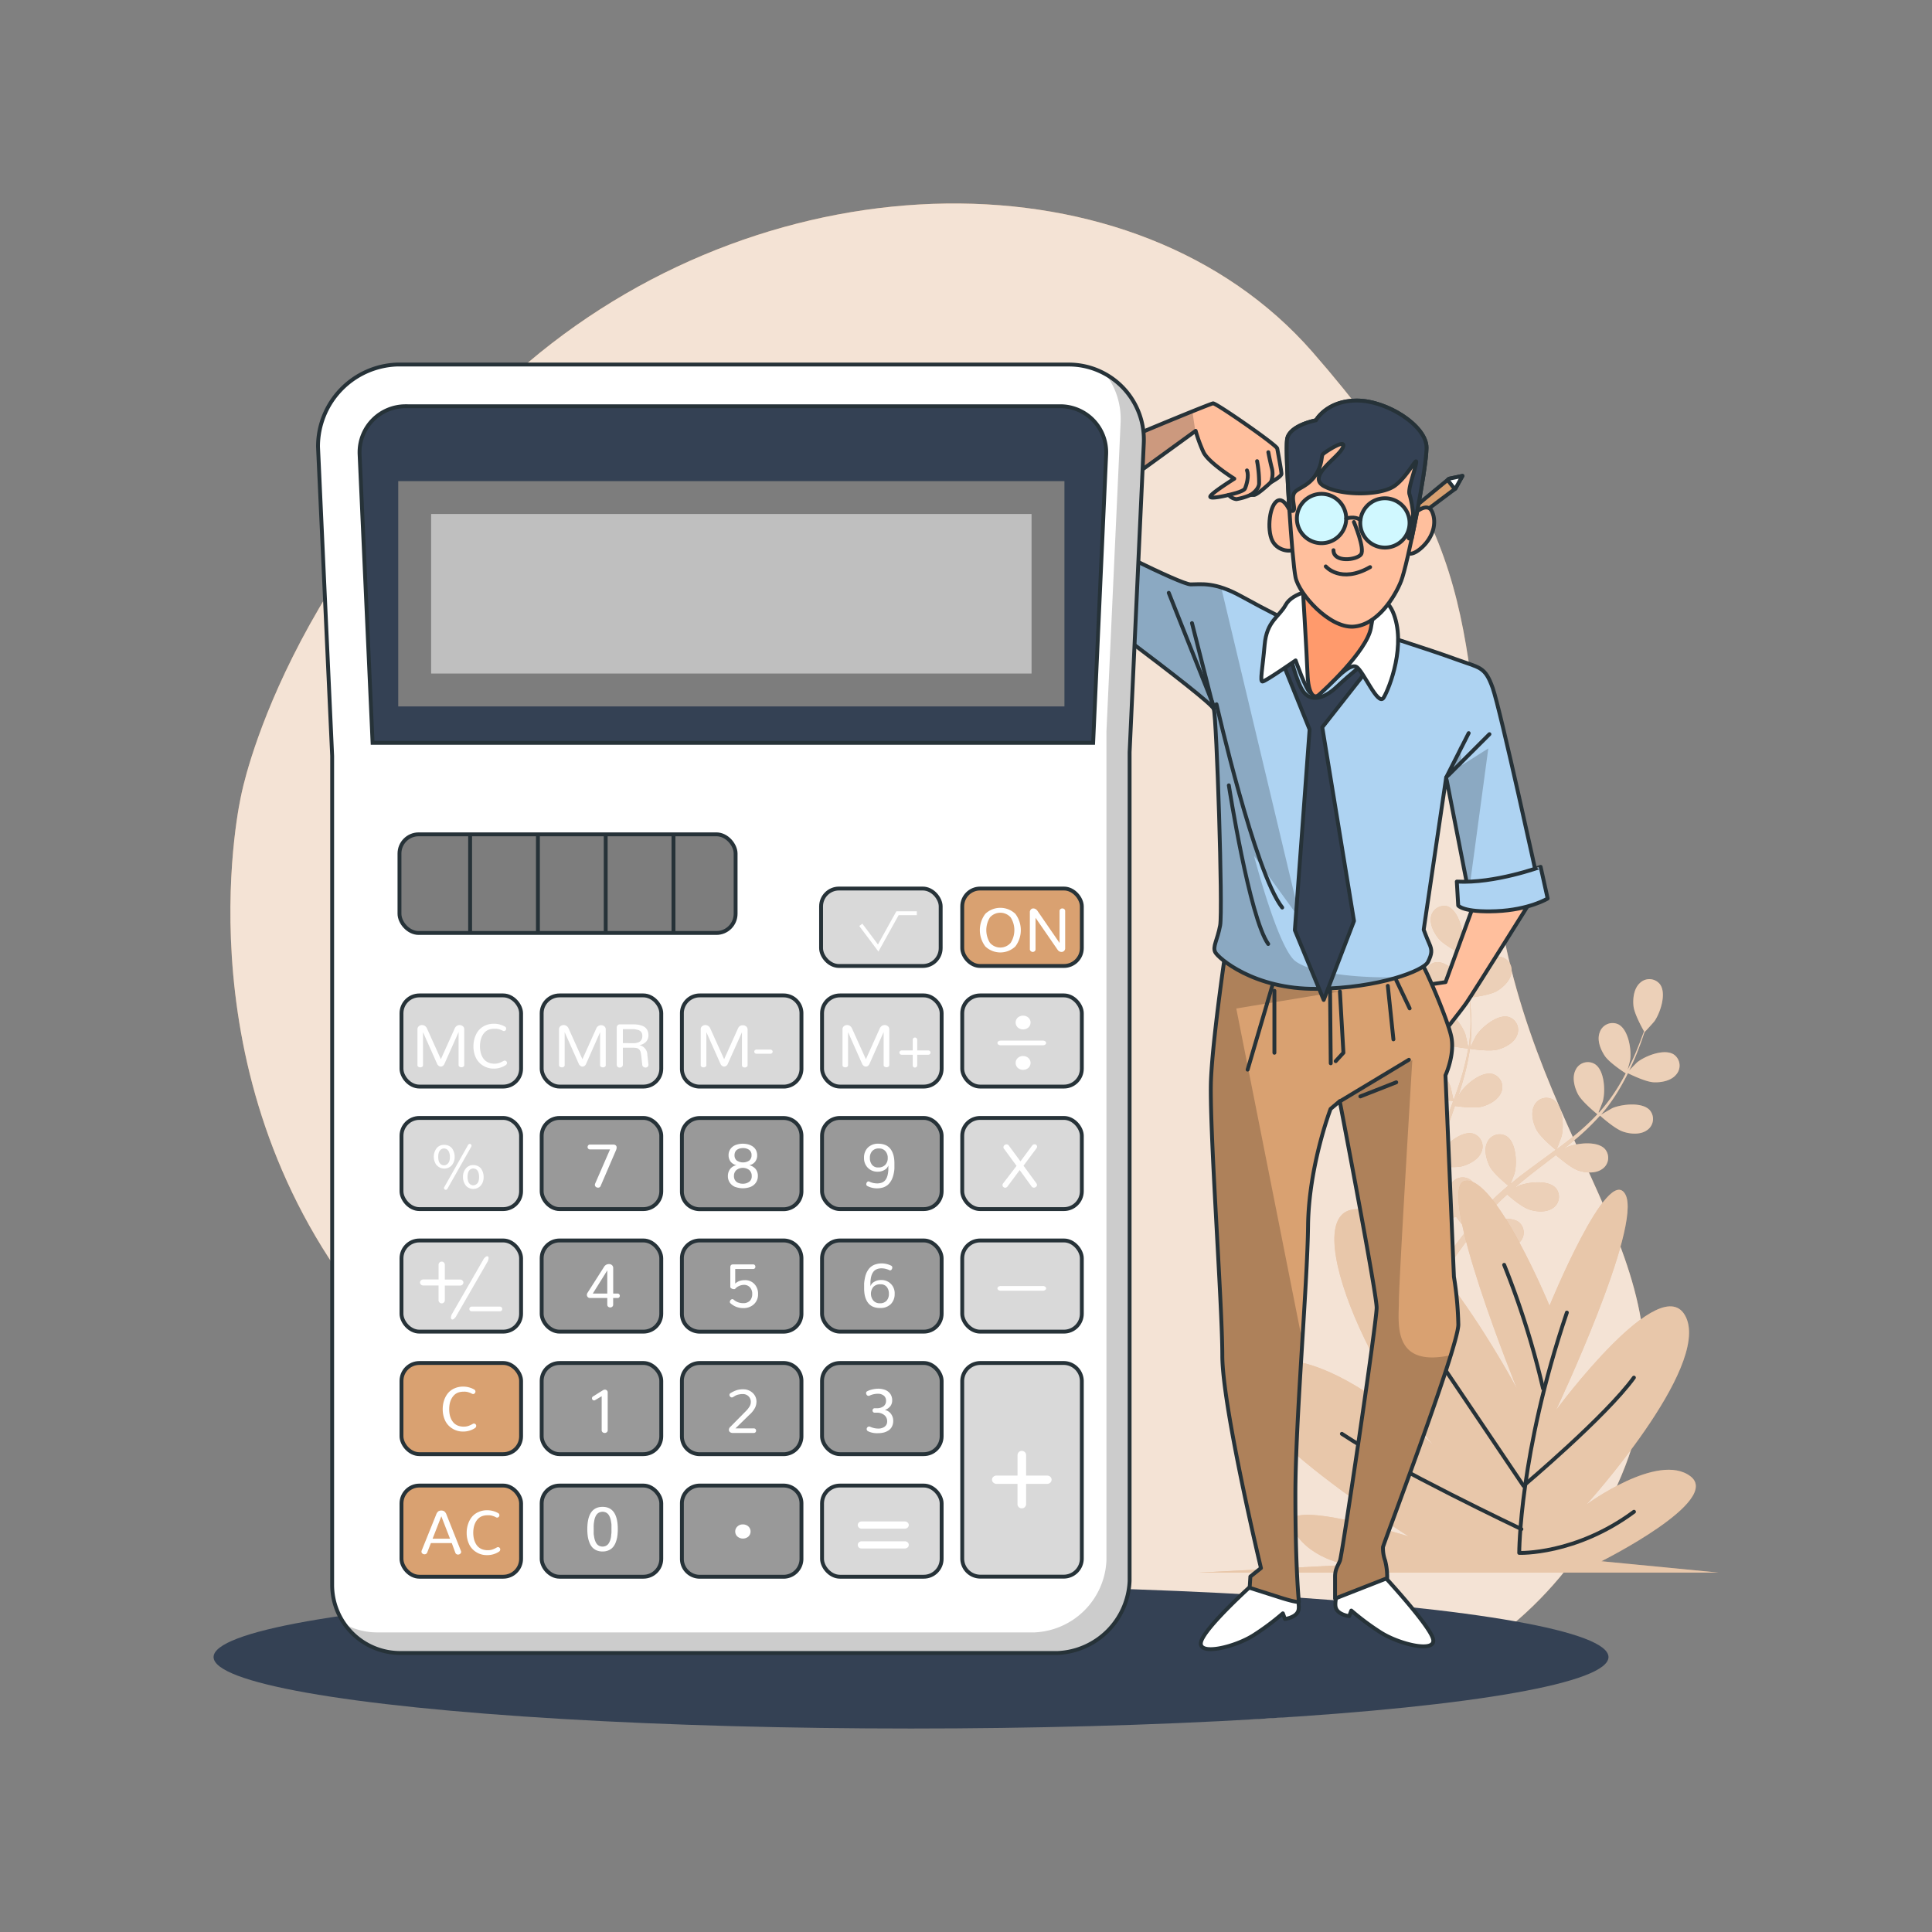 <svg xmlns="http://www.w3.org/2000/svg" xmlns:xlink="http://www.w3.org/1999/xlink" width="500" height="500" viewBox="0 0 500 500">
  <rect x="0" y="0" width="500" height="500" fill="#808080" stroke="none"/>
  <defs>
    <clipPath id="clip-path">
      <path id="Trazado_108764" data-name="Trazado 108764" d="M1279.293,3778.372s-3.46,23-4,34.63,2.92,58.33,2.92,71.63,10,55,10,55l-2.74,2.19-.18,2.91,8,2.55c4,1.28,4.74,1.1,4.74,1.1s-.91-8.57-.91-27.71,3.1-54.13,3.28-69.63,5.83-30.25,5.83-30.25l2.37-2s9.55,49.62,9.55,53.45-8.93,64-9.48,65.43-1.28,2.19-1.28,4.2v5.65l13.49-5.29a17.394,17.394,0,0,0-.54-4.56,9.329,9.329,0,0,1-.55-3.46c0-.55,19.5-51.76,19.5-57.6a88.542,88.542,0,0,0-1.14-12.39l-2.19-52.13s2.55-5.47,1.46-10.21-7.11-18.77-8.2-19.68S1290.413,3788.212,1279.293,3778.372Z" fill="none"/>
    </clipPath>
    <clipPath id="clip-path-2">
      <path id="Trazado_108769" data-name="Trazado 108769" d="M1224.983,3675.2s-7.66-9.48-7.66-11.3,57.6-25.7,58.51-25.7,16.41,10.75,16.59,11.67,1.09,5.83,1.09,6.56-2.73,2.18-2.73,2.18-3.47,3.29-4.38,3.29h-.91a14.787,14.787,0,0,1-3.64,1.09,3.111,3.111,0,0,1-2-1.09s-5.1,1.27-4.74.36,6.2-4.56,6.2-4.56-6.74-4.19-8-6.92a37.6,37.6,0,0,1-2-5.47l-35.58,25.84Z" fill="none"/>
    </clipPath>
    <clipPath id="clip-path-3">
      <path id="Trazado_108777" data-name="Trazado 108777" d="M1295.7,3694.7s-5.65-2.73-12.55-6.55-10.39-3.1-13.12-3.1-26.8-12.39-26.8-12.39l-10.78,10.93s42.83,31.35,43.56,33.72,2.37,52.13,1.64,56-2,5.47-1.27,6.93,10,9.66,26.25,9.48,27.7-4.74,28.79-6.93,1.1-3.1.37-4.74-1.46-3.64-1.46-3.64l5.82-39.42,5.84,29.89s2.91,1.64,9.11.55,8.93-2.74,8.93-2.74-9.84-45.2-11.85-50.85-3.28-5.11-9.66-7.47-23.15-7.66-23.15-7.66Z" fill="none"/>
    </clipPath>
    <clipPath id="clip-path-4">
      <path id="Trazado_108800" data-name="Trazado 108800" d="M1238.483,3628.152H1064.6a21.227,21.227,0,0,0-20.42,21.3l3.66,80v214.53a17.62,17.62,0,0,0,17.62,17.62h170.13a19.489,19.489,0,0,0,18.63-18.63v-214.48l3.67-80a19.43,19.43,0,0,0-18.5-20.319Q1238.939,3628.152,1238.483,3628.152Z" fill="none"/>
    </clipPath>
  </defs>
  <g id="Grupo_61934" data-name="Grupo 61934" transform="translate(-961.878 -3533.809)">
    <rect id="Rectángulo_6960" data-name="Rectángulo 6960" width="500" height="500" transform="translate(961.878 3533.809)" fill="#344154" opacity="0"/>
    <g id="Grupo_61948" data-name="Grupo 61948">
      <g id="freepik--background-simple--inject-2">
        <path id="Trazado_108744" data-name="Trazado 108744" d="M1024.293,3739.622s-16,68.58,28.65,128.33,122.64,83,185.27,103.45,121.31-3.16,143.32-55.8-22.45-81-32.25-149.75-2-88.56-47.7-140.91-139.55-51.1-203,2.65S1024.293,3739.622,1024.293,3739.622Z" fill="#d9a171"/>
        <path id="Trazado_108745" data-name="Trazado 108745" d="M1024.293,3739.622s-16,68.58,28.65,128.33,122.64,83,185.27,103.45,121.31-3.16,143.32-55.8-22.45-81-32.25-149.75-2-88.56-47.7-140.91-139.55-51.1-203,2.65S1024.293,3739.622,1024.293,3739.622Z" fill="#fff" opacity="0.7" style="isolation: isolate"/>
      </g>
      <g id="freepik--Floor--inject-2">
        <ellipse id="Elipse_4124" data-name="Elipse 4124" cx="180.5" cy="18.5" rx="180.5" ry="18.5" transform="translate(1017.153 3944.152)" fill="#344154"/>
      </g>
      <g id="freepik--Plants--inject-2">
        <path id="Trazado_108746" data-name="Trazado 108746" d="M1342.153,3792.022c-.06,0,.65-3.52.72-3.73.82-2.51,3.87-6.89,6.82-6.88a3.49,3.49,0,0,1,3.4,3.581,3.453,3.453,0,0,1-.037.419c-.21,2.08-2.08,3.85-3.76,4.87C1347.323,3791.452,1342.153,3792.022,1342.153,3792.022Z" fill="#d9a171"/>
        <path id="Trazado_108747" data-name="Trazado 108747" d="M1336.443,3768.352c2.78,1,4.16,6.14,4.07,8.78,0,.23-.53,3.78-.58,3.75h0c.22.81.45,1.68.69,2.64.41,1.77.87,3.78,1.22,6a63,63,0,0,1,.78,7.21,45.4,45.4,0,0,1-.27,8.1.414.414,0,0,1,0,.1c.37-.79,1.46-2.95,1.56-3.11,1.45-2.2,5.54-5.62,8.39-4.83a3.5,3.5,0,0,1,2.317,4.374,3.256,3.256,0,0,1-.127.346c-.75,1.94-3,3.16-4.91,3.7-2.14.61-6.9-.11-7.28-.17a62.45,62.45,0,0,1-1.76,8.07q-.66,2.329-1.43,4.63c.33-.67.64-1.26.69-1.34,1.45-2.21,5.54-5.62,8.39-4.84a3.5,3.5,0,0,1,2.329,4.368,3.577,3.577,0,0,1-.129.352c-.76,1.95-3,3.16-4.92,3.7s-6,0-7.07-.14c-.21.59-.4,1.18-.6,1.77-1,2.82-2,5.64-2.85,8.42-.31,1-.58,2-.86,2.94.3-.59.56-1.09.61-1.16,1.45-2.2,5.54-5.62,8.39-4.83a3.49,3.49,0,0,1,2.324,4.354,3.339,3.339,0,0,1-.134.366c-.75,1.94-3,3.16-4.91,3.7s-5.6.06-6.89-.12c-.25,1-.5,2-.7,3-.12.68-.28,1.32-.36,2s-.19,1.36-.28,2c-.14,1.3-.28,2.63-.38,3.89-.08.88-.13,1.72-.19,2.56.3-1,.92-2.89,1-3a13.568,13.568,0,0,1,4.53-5.15,3.832,3.832,0,0,1,.38-.68,3.5,3.5,0,0,1,5.14-.8c2.24,1.93,1.68,7.23.65,9.66-.06.15-.89,1.63-1.43,2.55.4-.49.78-1,1.2-1.48.82-1,1.67-2,2.58-3.05l1.38-1.5c.45-.51,1-1,1.49-1.49,1.19-1.14,2.44-2.25,3.73-3.33-.88-.72-4-3.32-4.85-5.09s-1.52-4.25-.6-6.12a3.5,3.5,0,0,1,4.62-1.778,3.308,3.308,0,0,1,.38.2c2.5,1.57,2.75,6.9,2.1,9.46,0,.15-.71,1.94-1.1,2.91.78-.64,1.55-1.29,2.36-1.92,2.34-1.8,4.76-3.56,7.17-5.32.74-.54,1.46-1.08,2.19-1.63-.31-.25-4-3.27-5-5.25-.88-1.76-1.51-4.25-.59-6.12a3.49,3.49,0,0,1,4.605-1.776,3.423,3.423,0,0,1,.395.206c2.5,1.57,2.76,6.89,2.11,9.45-.05.19-1,2.75-1.3,3.39,1.61-1.19,3.2-2.4,4.72-3.66a59.744,59.744,0,0,0,5.85-5.44c-.15-.12-4.06-3.25-5.07-5.28-.89-1.76-1.52-4.25-.6-6.12a3.492,3.492,0,0,1,4.6-1.788,3.546,3.546,0,0,1,.4.208c2.51,1.57,2.76,6.9,2.11,9.46,0,.16-.78,2.12-1.15,3l.14.09a45.74,45.74,0,0,0,4.8-6.44c.79-1.25,1.47-2.49,2.11-3.71-.79-.51-4.36-2.87-5.48-4.6s-2-4.06-1.26-6a3.5,3.5,0,0,1,4.412-2.244,3.288,3.288,0,0,1,.348.134c2.66,1.29,3.49,6.55,3.13,9.17,0,.14-.38,1.56-.66,2.59.28-.55.58-1.12.83-1.65,1-2,1.74-3.92,2.41-5.61.37-1,.68-1.84,1-2.67-.51-.9-2.53-4.56-2.73-6.57s.12-4.52,1.66-5.93a3.5,3.5,0,0,1,4.95.048,3.443,3.443,0,0,1,.24.272c1.77,2.37.08,7.43-1.44,9.58-.13.19-2.53,2.86-2.56,2.81h0c-.26.8-.55,1.65-.88,2.58-.63,1.71-1.36,3.63-2.29,5.67a61.784,61.784,0,0,1-3.32,6.44,45.332,45.332,0,0,1-4.7,6.61.233.233,0,0,1-.07.07c.74-.45,2.84-1.65,3-1.73,2.42-1,7.72-1.62,9.66.6a3.5,3.5,0,0,1-.469,4.928,3.712,3.712,0,0,1-.3.222c-1.71,1.2-4.27,1-6.14.37-2.12-.67-5.7-3.9-6-4.16a62.264,62.264,0,0,1-5.92,5.77c-1.22,1-2.48,2.06-3.75,3.07.65-.37,1.23-.7,1.32-.74,2.42-1,7.72-1.63,9.66.6a3.49,3.49,0,0,1-.464,4.914,3.543,3.543,0,0,1-.306.226c-1.7,1.21-4.26,1-6.14.38s-5-3.3-5.83-4l-1.47,1.14c-2.37,1.82-4.75,3.62-7,5.46-.8.65-1.57,1.31-2.34,2l1.15-.64c2.42-1,7.72-1.63,9.66.6a3.51,3.51,0,0,1-.486,4.94,3.4,3.4,0,0,1-.284.21c-1.7,1.2-4.26,1-6.14.37s-4.71-3-5.68-3.89c-.77.7-1.54,1.41-2.25,2.13-.47.5-1,.95-1.41,1.47l-1.35,1.53c-.83,1-1.68,2-2.46,3-.55.69-1.06,1.36-1.57,2,.79-.65,2.36-1.9,2.51-2,2.23-1.4,7.38-2.78,9.64-.87a3.49,3.49,0,0,1,.272,4.928,3.2,3.2,0,0,1-.272.272c-1.5,1.45-4.06,1.6-6,1.3-2.14-.34-6-2.86-6.51-3.18-.84,1.11-1.66,2.2-2.41,3.25-2.61,3.61-4.65,6.71-6,8.9-.05.08-.1.15-.14.23l-1.81-.88.28-.43c1.46-2.19,3.59-5.28,6.3-8.86.86-1.14,1.8-2.34,2.77-3.56a37.409,37.409,0,0,1-2.81-3.47c-2.07.81-6.39.85-6.95.85-.09,1.39-.17,2.75-.22,4-.19,4.45-.17,8.17-.13,10.76v.3l-2-1c0-2.58.1-6.07.36-10.19.09-1.42.21-2.94.35-4.49-.55-.14-5.05-1.29-6.75-2.65-1.54-1.23-3.16-3.22-3.1-5.31a3.5,3.5,0,0,1,3.472-3.527,3.671,3.671,0,0,1,.378.017c2.93.38,5.39,5.11,5.87,7.7,0,.16.15,1.85.21,2.92.06-.63.11-1.25.18-1.9.13-1.29.3-2.58.47-4l.33-2c.1-.67.28-1.37.42-2.07.36-1.6.8-3.21,1.27-4.82-1.13-.12-5.14-.59-6.85-1.58s-3.61-2.71-3.87-4.78a3.5,3.5,0,0,1,2.9-4.01,3.451,3.451,0,0,1,.369-.04c2.95-.07,6.1,4.23,7,6.73.05.15.47,2,.69,3,.29-1,.58-1.93.91-2.9.95-2.79,2-5.59,3-8.39.32-.86.62-1.71.93-2.57-.4,0-5.18-.49-7.1-1.6-1.71-1-3.61-2.71-3.87-4.78a3.489,3.489,0,0,1,2.88-4.008,3.649,3.649,0,0,1,.39-.042c2.95-.07,6.1,4.23,7,6.72.06.19.67,2.87.79,3.55.68-1.88,1.34-3.77,1.92-5.66a62.325,62.325,0,0,0,1.88-7.76c-.19,0-5.18-.48-7.15-1.61-1.71-1-3.61-2.71-3.87-4.78a3.506,3.506,0,0,1,3.27-4.05c2.95-.07,6.1,4.23,7,6.73.06.16.52,2.2.72,3.17h.17a45.067,45.067,0,0,0,.44-8,41.362,41.362,0,0,0-.28-4.26c-.94,0-5.22,0-7.11-.81s-3.89-2.3-4.37-4.33a3.49,3.49,0,0,1,2.427-4.3,3.6,3.6,0,0,1,.373-.082c2.93-.39,6.53,3.54,7.67,5.92.06.13.55,1.51.88,2.53-.07-.62-.13-1.26-.21-1.85-.3-2.21-.71-4.22-1.09-6-.22-1-.45-1.92-.66-2.76-.93-.47-4.63-2.41-5.9-4s-2.4-3.83-1.89-5.86A3.49,3.49,0,0,1,1336.443,3768.352Z" fill="#d9a171"/>
        <path id="Trazado_108748" data-name="Trazado 108748" d="M1389.863,3813.9c-2.32-.1-6.93-2.47-6.93-2.47s2.48-2.56,2.66-2.71c2.06-1.64,7-3.61,9.48-2a3.5,3.5,0,0,1,.841,4.878,3.614,3.614,0,0,1-.231.292C1394.363,3813.532,1391.833,3813.982,1389.863,3813.9Z" fill="#d9a171"/>
        <g id="Grupo_61934-2" data-name="Grupo 61934" opacity="0.5">
          <path id="Trazado_108749" data-name="Trazado 108749" d="M1342.153,3792.022c-.06,0,.65-3.52.72-3.73.82-2.51,3.87-6.89,6.82-6.88a3.49,3.49,0,0,1,3.4,3.581,3.453,3.453,0,0,1-.037.419c-.21,2.08-2.08,3.85-3.76,4.87C1347.323,3791.452,1342.153,3792.022,1342.153,3792.022Z" fill="#fff"/>
          <path id="Trazado_108750" data-name="Trazado 108750" d="M1336.443,3768.352c2.78,1,4.16,6.14,4.07,8.78,0,.23-.53,3.78-.58,3.75h0c.22.81.45,1.68.69,2.64.41,1.77.87,3.78,1.22,6a63,63,0,0,1,.78,7.21,45.4,45.4,0,0,1-.27,8.1.414.414,0,0,1,0,.1c.37-.79,1.46-2.95,1.56-3.11,1.45-2.2,5.54-5.62,8.39-4.83a3.5,3.5,0,0,1,2.317,4.374,3.256,3.256,0,0,1-.127.346c-.75,1.94-3,3.16-4.91,3.7-2.14.61-6.9-.11-7.28-.17a62.45,62.45,0,0,1-1.76,8.07q-.66,2.329-1.43,4.63c.33-.67.64-1.26.69-1.34,1.45-2.21,5.54-5.62,8.39-4.84a3.5,3.5,0,0,1,2.329,4.368,3.577,3.577,0,0,1-.129.352c-.76,1.95-3,3.16-4.92,3.7s-6,0-7.07-.14c-.21.59-.4,1.18-.6,1.77-1,2.82-2,5.64-2.85,8.42-.31,1-.58,2-.86,2.94.3-.59.56-1.09.61-1.16,1.45-2.2,5.54-5.62,8.39-4.83a3.49,3.49,0,0,1,2.324,4.354,3.339,3.339,0,0,1-.134.366c-.75,1.94-3,3.16-4.91,3.7s-5.6.06-6.89-.12c-.25,1-.5,2-.7,3-.12.68-.28,1.32-.36,2s-.19,1.36-.28,2c-.14,1.3-.28,2.63-.38,3.89-.08.88-.13,1.72-.19,2.56.3-1,.92-2.89,1-3a13.568,13.568,0,0,1,4.53-5.15,3.832,3.832,0,0,1,.38-.68,3.5,3.5,0,0,1,5.14-.8c2.24,1.93,1.68,7.23.65,9.66-.06.15-.89,1.63-1.43,2.55.4-.49.78-1,1.2-1.48.82-1,1.67-2,2.58-3.05l1.38-1.5c.45-.51,1-1,1.49-1.49,1.19-1.14,2.44-2.25,3.73-3.33-.88-.72-4-3.32-4.85-5.09s-1.52-4.25-.6-6.12a3.5,3.5,0,0,1,4.62-1.778,3.308,3.308,0,0,1,.38.2c2.5,1.57,2.75,6.9,2.1,9.46,0,.15-.71,1.94-1.1,2.91.78-.64,1.55-1.29,2.36-1.92,2.34-1.8,4.76-3.56,7.17-5.32.74-.54,1.46-1.08,2.19-1.63-.31-.25-4-3.27-5-5.25-.88-1.76-1.51-4.25-.59-6.12a3.49,3.49,0,0,1,4.605-1.776,3.423,3.423,0,0,1,.395.206c2.5,1.57,2.76,6.89,2.11,9.45-.05.19-1,2.75-1.3,3.39,1.61-1.19,3.2-2.4,4.72-3.66a59.744,59.744,0,0,0,5.85-5.44c-.15-.12-4.06-3.25-5.07-5.28-.89-1.76-1.52-4.25-.6-6.12a3.492,3.492,0,0,1,4.6-1.788,3.546,3.546,0,0,1,.4.208c2.51,1.57,2.76,6.9,2.11,9.46,0,.16-.78,2.12-1.15,3l.14.09a45.74,45.74,0,0,0,4.8-6.44c.79-1.25,1.47-2.49,2.11-3.71-.79-.51-4.36-2.87-5.48-4.6s-2-4.06-1.26-6a3.5,3.5,0,0,1,4.412-2.244,3.288,3.288,0,0,1,.348.134c2.66,1.29,3.49,6.55,3.13,9.17,0,.14-.38,1.56-.66,2.59.28-.55.58-1.12.83-1.65,1-2,1.74-3.92,2.41-5.61.37-1,.68-1.84,1-2.67-.51-.9-2.53-4.56-2.73-6.57s.12-4.52,1.66-5.93a3.5,3.5,0,0,1,4.95.048,3.443,3.443,0,0,1,.24.272c1.77,2.37.08,7.43-1.44,9.58-.13.19-2.53,2.86-2.56,2.81h0c-.26.8-.55,1.65-.88,2.58-.63,1.71-1.36,3.63-2.29,5.67a61.784,61.784,0,0,1-3.32,6.44,45.332,45.332,0,0,1-4.7,6.61.233.233,0,0,1-.07.07c.74-.45,2.84-1.65,3-1.73,2.42-1,7.72-1.62,9.66.6a3.5,3.5,0,0,1-.469,4.928,3.712,3.712,0,0,1-.3.222c-1.71,1.2-4.27,1-6.14.37-2.12-.67-5.7-3.9-6-4.16a62.264,62.264,0,0,1-5.92,5.77c-1.22,1-2.48,2.06-3.75,3.07.65-.37,1.23-.7,1.32-.74,2.42-1,7.72-1.63,9.66.6a3.49,3.49,0,0,1-.464,4.914,3.543,3.543,0,0,1-.306.226c-1.7,1.21-4.26,1-6.14.38s-5-3.3-5.83-4l-1.47,1.14c-2.37,1.82-4.75,3.62-7,5.46-.8.65-1.57,1.31-2.34,2l1.15-.64c2.42-1,7.72-1.63,9.66.6a3.51,3.51,0,0,1-.486,4.94,3.4,3.4,0,0,1-.284.21c-1.7,1.2-4.26,1-6.14.37s-4.71-3-5.68-3.89c-.77.7-1.54,1.41-2.25,2.13-.47.5-1,.95-1.41,1.47l-1.35,1.53c-.83,1-1.68,2-2.46,3-.55.69-1.06,1.36-1.57,2,.79-.65,2.36-1.9,2.51-2,2.23-1.4,7.38-2.78,9.64-.87a3.49,3.49,0,0,1,.272,4.928,3.2,3.2,0,0,1-.272.272c-1.5,1.45-4.06,1.6-6,1.3-2.14-.34-6-2.86-6.51-3.18-.84,1.11-1.66,2.2-2.41,3.25-2.61,3.61-4.65,6.71-6,8.9-.05.08-.1.15-.14.23l-1.81-.88.28-.43c1.46-2.19,3.59-5.28,6.3-8.86.86-1.14,1.8-2.34,2.77-3.56a37.409,37.409,0,0,1-2.81-3.47c-2.07.81-6.39.85-6.95.85-.09,1.39-.17,2.75-.22,4-.19,4.45-.17,8.17-.13,10.76v.3l-2-1c0-2.58.1-6.07.36-10.19.09-1.42.21-2.94.35-4.49-.55-.14-5.05-1.29-6.75-2.65-1.54-1.23-3.16-3.22-3.1-5.31a3.5,3.5,0,0,1,3.472-3.527,3.671,3.671,0,0,1,.378.017c2.93.38,5.39,5.11,5.87,7.7,0,.16.15,1.85.21,2.92.06-.63.11-1.25.18-1.9.13-1.29.3-2.58.47-4l.33-2c.1-.67.28-1.37.42-2.07.36-1.6.8-3.21,1.27-4.82-1.13-.12-5.14-.59-6.85-1.58s-3.61-2.71-3.87-4.78a3.5,3.5,0,0,1,2.9-4.01,3.451,3.451,0,0,1,.369-.04c2.95-.07,6.1,4.23,7,6.73.05.15.47,2,.69,3,.29-1,.58-1.93.91-2.9.95-2.79,2-5.59,3-8.39.32-.86.62-1.71.93-2.57-.4,0-5.18-.49-7.1-1.6-1.71-1-3.61-2.71-3.87-4.78a3.489,3.489,0,0,1,2.88-4.008,3.649,3.649,0,0,1,.39-.042c2.95-.07,6.1,4.23,7,6.72.06.19.67,2.87.79,3.55.68-1.88,1.34-3.77,1.92-5.66a62.325,62.325,0,0,0,1.88-7.76c-.19,0-5.18-.48-7.15-1.61-1.71-1-3.61-2.71-3.87-4.78a3.506,3.506,0,0,1,3.27-4.05c2.95-.07,6.1,4.23,7,6.73.06.16.52,2.2.72,3.17h.17a45.067,45.067,0,0,0,.44-8,41.362,41.362,0,0,0-.28-4.26c-.94,0-5.22,0-7.11-.81s-3.89-2.3-4.37-4.33a3.49,3.49,0,0,1,2.427-4.3,3.6,3.6,0,0,1,.373-.082c2.93-.39,6.53,3.54,7.67,5.92.06.13.55,1.51.88,2.53-.07-.62-.13-1.26-.21-1.85-.3-2.21-.71-4.22-1.09-6-.22-1-.45-1.92-.66-2.76-.93-.47-4.63-2.41-5.9-4s-2.4-3.83-1.89-5.86A3.49,3.49,0,0,1,1336.443,3768.352Z" fill="#fff"/>
          <path id="Trazado_108751" data-name="Trazado 108751" d="M1389.863,3813.9c-2.32-.1-6.93-2.47-6.93-2.47s2.48-2.56,2.66-2.71c2.06-1.64,7-3.61,9.48-2a3.5,3.5,0,0,1,.841,4.878,3.614,3.614,0,0,1-.231.292C1394.363,3813.532,1391.833,3813.982,1389.863,3813.9Z" fill="#fff"/>
        </g>
        <path id="Trazado_108752" data-name="Trazado 108752" d="M1362.893,3871.722s-14-33.78-21.85-32.31,13.45,53.85,13.45,53.85-24.66-46.51-41.47-46.51,6.13,51.4,27.46,68.54c0,0-33.62-36.23-53.24-28.39s39.23,44.54,39.23,44.54-34.18-10.77-30.26-2.44,14.57,9.79,14.57,9.79l-38.67,2H1406.6l-30.26-2.94s31.38-15.67,23-22-26.9,7.34-26.9,7.34,31.94-35.24,25.78-48.46-33.63,24-33.63,24,22.42-47.48,17.94-55.8S1362.893,3871.722,1362.893,3871.722Z" fill="#d9a171"/>
        <path id="Trazado_108753" data-name="Trazado 108753" d="M1362.893,3871.722s-14-33.78-21.85-32.31,13.45,53.85,13.45,53.85-24.66-46.51-41.47-46.51,6.13,51.4,27.46,68.54c0,0-33.62-36.23-53.24-28.39s39.23,44.54,39.23,44.54-34.18-10.77-30.26-2.44,14.57,9.79,14.57,9.79l-38.67,2H1406.6l-30.26-2.94s31.38-15.67,23-22-26.9,7.34-26.9,7.34,31.94-35.24,25.78-48.46-33.63,24-33.63,24,22.42-47.48,17.94-55.8S1362.893,3871.722,1362.893,3871.722Z" fill="#fff" opacity="0.4" style="isolation: isolate"/>
        <path id="Trazado_108754" data-name="Trazado 108754" d="M1367.383,3873.5c-12.33,36.42-12.33,62.2-12.33,62.2s14.57.56,29.7-10.65" fill="none" stroke="#263238" stroke-linecap="round" stroke-linejoin="round" stroke-width="1"/>
        <path id="Trazado_108755" data-name="Trazado 108755" d="M1361.213,3893.152a218.213,218.213,0,0,0-10.06-32" fill="none" stroke="#263238" stroke-linecap="round" stroke-linejoin="round" stroke-width="1"/>
        <path id="Trazado_108756" data-name="Trazado 108756" d="M1324.793,3871.822l31.36,46.51s21.29-17.93,28.58-28" fill="none" stroke="#263238" stroke-linecap="round" stroke-linejoin="round" stroke-width="1"/>
        <path id="Trazado_108757" data-name="Trazado 108757" d="M1355.613,3929.542s-33.06-15.69-46.46-24.66" fill="none" stroke="#263238" stroke-linecap="round" stroke-linejoin="round" stroke-width="1"/>
      </g>
      <g id="freepik--Character--inject-2">
        <path id="Trazado_108758" data-name="Trazado 108758" d="M1343.273,3767.982l-7.29,20-4.92.73,3.46,13.49s5.29-6.57,6.93-8.94,17.7-28.02,17.7-28.02Z" fill="#ffbf9d" stroke="#263238" stroke-linecap="round" stroke-linejoin="round" stroke-width="1"/>
        <path id="Trazado_108759" data-name="Trazado 108759" d="M1286.043,3943.872s-12.21,10.94-13.31,14.77,8.93,1.45,13.86-1.83a64.293,64.293,0,0,0,7.29-5.47l.54,1.46s2.92-.36,3.47-2.18-1.1-6.2-1.1-6.2Z" fill="#fff" stroke="#263238" stroke-linecap="round" stroke-linejoin="round" stroke-width="1"/>
        <path id="Trazado_108760" data-name="Trazado 108760" d="M1319.213,3940.772s12.43,13.31,13.52,17.14-8.93,1.45-13.85-1.83a65.21,65.21,0,0,1-7.29-5.46l-.55,1.45s-2.92-.36-3.46-2.18,1.09-6.2,1.09-6.2Z" fill="#fff" stroke="#263238" stroke-linecap="round" stroke-linejoin="round" stroke-width="1"/>
        <path id="Trazado_108761" data-name="Trazado 108761" d="M1279.293,3778.372s-3.46,23-4,34.63,2.92,58.33,2.92,71.63,10,55,10,55l-2.74,2.19-.18,2.91,8,2.55c4,1.28,4.74,1.1,4.74,1.1s-.91-8.57-.91-27.71,3.1-54.13,3.28-69.63,5.83-30.25,5.83-30.25l2.37-2s9.55,49.62,9.55,53.45-8.93,64-9.48,65.43-1.28,2.19-1.28,4.2v5.65l13.49-5.29a17.394,17.394,0,0,0-.54-4.56,9.329,9.329,0,0,1-.55-3.46c0-.55,19.5-51.76,19.5-57.6a88.542,88.542,0,0,0-1.14-12.39l-2.19-52.13s2.55-5.47,1.46-10.21-7.11-18.77-8.2-19.68S1290.413,3788.212,1279.293,3778.372Z" fill="#d9a171"/>
        <g id="Grupo_61938" data-name="Grupo 61938">
          <g id="Grupo_61937" data-name="Grupo 61937" clip-path="url(#clip-path)">
            <g id="Grupo_61936" data-name="Grupo 61936">
              <g id="Grupo_61935" data-name="Grupo 61935" opacity="0.2">
                <path id="Trazado_108762" data-name="Trazado 108762" d="M1323.913,3870.552c0-5.5,3.47-62.38,3.47-62.38l-18.74,10.66c1.31,6.88,9.48,49.89,9.48,53.41,0,3.83-8.93,64-9.48,65.43s-1.28,2.19-1.28,4.2v5.65l13.49-5.29a17.394,17.394,0,0,0-.54-4.56,9.329,9.329,0,0,1-.55-3.46c0-.44,12.62-33.66,17.55-49.68C1321.953,3887.882,1323.913,3875.932,1323.913,3870.552Z"/>
                <path id="Trazado_108763" data-name="Trazado 108763" d="M1300.483,3888.822l-1.54-7.76c.07-1.17.15-2.33.22-3.48l-.67,1.22-16.67-84,26.82-4.42c-10.51.25-29.35-12-29.35-12l-4.14,29.1,1.33,56.67,1.75,21.86c.06,1.26.17,2.71.35,4.29l.57,7.18a6.227,6.227,0,0,0,.74,2.08c2.85,17.28,8.34,40.12,8.34,40.12l-2.74,2.19-.18,2.91,8,2.55c4,1.28,4.74,1.1,4.74,1.1s-.91-8.57-.91-27.71c0-7.18.43-16.61,1-26.39A40.51,40.51,0,0,0,1300.483,3888.822Z"/>
              </g>
            </g>
          </g>
        </g>
        <path id="Trazado_108765" data-name="Trazado 108765" d="M1279.293,3778.372s-3.46,23-4,34.63,2.92,58.33,2.92,71.63,10,55,10,55l-2.74,2.19-.18,2.91,8,2.55c4,1.28,4.74,1.1,4.74,1.1s-.91-8.57-.91-27.71,3.1-54.13,3.28-69.63,5.83-30.25,5.83-30.25l2.37-2s9.55,49.62,9.55,53.45-8.93,64-9.48,65.43-1.28,2.19-1.28,4.2v5.65l13.49-5.29a17.394,17.394,0,0,0-.54-4.56,9.329,9.329,0,0,1-.55-3.46c0-.55,19.5-51.76,19.5-57.6a88.542,88.542,0,0,0-1.14-12.39l-2.19-52.13s2.55-5.47,1.46-10.21-7.11-18.77-8.2-19.68S1290.413,3788.212,1279.293,3778.372Z" fill="none" stroke="#263238" stroke-linecap="round" stroke-linejoin="round" stroke-width="1"/>
        <line id="Línea_310" data-name="Línea 310" y1="10.75" x2="17.86" transform="translate(1308.643 3808.082)" fill="none" stroke="#263238" stroke-linecap="round" stroke-linejoin="round" stroke-width="1"/>
        <line id="Línea_311" data-name="Línea 311" y1="3.65" x2="9.29" transform="translate(1313.933 3813.912)" fill="none" stroke="#263238" stroke-linecap="round" stroke-linejoin="round" stroke-width="1"/>
        <line id="Línea_312" data-name="Línea 312" x2="0.18" y2="19.14" transform="translate(1306.093 3789.852)" fill="none" stroke="#263238" stroke-linecap="round" stroke-linejoin="round" stroke-width="1"/>
        <path id="Trazado_108766" data-name="Trazado 108766" d="M1308.643,3790.4l.91,15.86-2,2.18" fill="none" stroke="#263238" stroke-linecap="round" stroke-linejoin="round" stroke-width="1"/>
        <line id="Línea_313" data-name="Línea 313" x2="1.45" y2="13.85" transform="translate(1321.043 3788.942)" fill="none" stroke="#263238" stroke-linecap="round" stroke-linejoin="round" stroke-width="1"/>
        <line id="Línea_314" data-name="Línea 314" x2="3.47" y2="7.29" transform="translate(1323.223 3787.482)" fill="none" stroke="#263238" stroke-linecap="round" stroke-linejoin="round" stroke-width="1"/>
        <line id="Línea_315" data-name="Línea 315" x1="6.38" y2="21.69" transform="translate(1284.763 3788.942)" fill="none" stroke="#263238" stroke-linecap="round" stroke-linejoin="round" stroke-width="1"/>
        <line id="Línea_316" data-name="Línea 316" y2="16.04" transform="translate(1291.693 3790.222)" fill="none" stroke="#263238" stroke-linecap="round" stroke-linejoin="round" stroke-width="1"/>
        <path id="Trazado_108767" data-name="Trazado 108767" d="M1224.983,3675.2s-7.66-9.48-7.66-11.3,57.6-25.7,58.51-25.7,16.41,10.75,16.59,11.67,1.09,5.83,1.09,6.56-2.73,2.18-2.73,2.18-3.47,3.29-4.38,3.29h-.91a14.787,14.787,0,0,1-3.64,1.09,3.111,3.111,0,0,1-2-1.09s-5.1,1.27-4.74.36,6.2-4.56,6.2-4.56-6.74-4.19-8-6.92a37.6,37.6,0,0,1-2-5.47l-35.58,25.84Z" fill="#ffbf9d"/>
        <g id="Grupo_61941" data-name="Grupo 61941">
          <g id="Grupo_61940" data-name="Grupo 61940" clip-path="url(#clip-path-2)">
            <g id="Grupo_61939" data-name="Grupo 61939">
              <path id="Trazado_108768" data-name="Trazado 108768" d="M1270.463,3640.272c-14.46,5.83-53.14,22.14-53.14,23.63,0,1.82,7.66,11.3,7.66,11.3l10.75-4,35.49-25.84Z" opacity="0.2" style="isolation: isolate"/>
            </g>
          </g>
        </g>
        <path id="Trazado_108770" data-name="Trazado 108770" d="M1224.983,3675.2s-7.66-9.48-7.66-11.3,57.6-25.7,58.51-25.7,16.41,10.75,16.59,11.67,1.09,5.83,1.09,6.56-2.73,2.18-2.73,2.18-3.47,3.29-4.38,3.29h-.91a14.787,14.787,0,0,1-3.64,1.09,3.111,3.111,0,0,1-2-1.09s-5.1,1.27-4.74.36,6.2-4.56,6.2-4.56-6.74-4.19-8-6.92a37.6,37.6,0,0,1-2-5.47l-35.58,25.84Z" fill="none" stroke="#263238" stroke-linecap="round" stroke-linejoin="round" stroke-width="1"/>
        <path id="Trazado_108771" data-name="Trazado 108771" d="M1279.843,3661.9s3.85-.81,4.22-1.63,1.12-3.22.53-4.72" fill="none" stroke="#263238" stroke-linecap="round" stroke-linejoin="round" stroke-width="1"/>
        <path id="Trazado_108772" data-name="Trazado 108772" d="M1285.493,3661.9s2-1.11,2.24-2.83a30.352,30.352,0,0,0-.52-5.91" fill="none" stroke="#263238" stroke-linecap="round" stroke-linejoin="round" stroke-width="1"/>
        <path id="Trazado_108773" data-name="Trazado 108773" d="M1290.783,3658.612a5.841,5.841,0,0,0,.24-3.66c-.52-2-.9-4.11-.9-4.11" fill="none" stroke="#263238" stroke-linecap="round" stroke-linejoin="round" stroke-width="1"/>
        <path id="Trazado_108774" data-name="Trazado 108774" d="M1295.7,3694.7s-5.65-2.73-12.55-6.55-10.39-3.1-13.12-3.1-26.8-12.39-26.8-12.39l-10.78,10.93s42.83,31.35,43.56,33.72,2.37,52.13,1.64,56-2,5.47-1.27,6.93,10,9.66,26.25,9.48,27.7-4.74,28.79-6.93,1.1-3.1.37-4.74-1.46-3.64-1.46-3.64l5.82-39.42,5.84,29.89s2.91,1.64,9.11.55,8.93-2.74,8.93-2.74-9.84-45.2-11.85-50.85-3.28-5.11-9.66-7.47-23.15-7.66-23.15-7.66Z" fill="#aed3f2"/>
        <g id="Grupo_61944" data-name="Grupo 61944">
          <g id="Grupo_61943" data-name="Grupo 61943" clip-path="url(#clip-path-3)">
            <g id="Grupo_61942" data-name="Grupo 61942">
              <path id="Trazado_108775" data-name="Trazado 108775" d="M1320.353,3786.742c-6.62,0-18.62-.83-23.17-4.14s-10.76-27.31-10.76-27.31l12,16.55-20.5-86a20.939,20.939,0,0,0-7.92-.81c-2.74,0-26.8-12.39-26.8-12.39l-10.75,10.95s42.83,31.35,43.56,33.72,2.37,52.13,1.64,56-2,5.47-1.27,6.93,10,9.66,26.25,9.48a77.149,77.149,0,0,0,20.92-3C1322.533,3786.732,1321.463,3786.742,1320.353,3786.742Z" opacity="0.2" style="isolation: isolate"/>
              <path id="Trazado_108776" data-name="Trazado 108776" d="M1336.4,3736.732l3.2-9.94.71,4.97,6.74-4.26-5.05,37.38Z" opacity="0.2" style="isolation: isolate"/>
            </g>
          </g>
        </g>
        <path id="Trazado_108778" data-name="Trazado 108778" d="M1295.7,3694.7s-5.65-2.73-12.55-6.55-10.39-3.1-13.12-3.1-26.8-12.39-26.8-12.39l-10.78,10.93s42.83,31.35,43.56,33.72,2.37,52.13,1.64,56-2,5.47-1.27,6.93,10,9.66,26.25,9.48,27.7-4.74,28.79-6.93,1.1-3.1.37-4.74-1.46-3.64-1.46-3.64l5.82-39.42,5.84,29.89s2.91,1.64,9.11.55,8.93-2.74,8.93-2.74-9.84-45.2-11.85-50.85-3.28-5.11-9.66-7.47-23.15-7.66-23.15-7.66Z" fill="none" stroke="#263238" stroke-linecap="round" stroke-linejoin="round" stroke-width="1"/>
        <path id="Trazado_108779" data-name="Trazado 108779" d="M1341.973,3723.542l-5.81,11.45,11.18-11.18" fill="none" stroke="#263238" stroke-linecap="round" stroke-linejoin="round" stroke-width="1"/>
        <line id="Línea_317" data-name="Línea 317" x1="5.65" y1="22.24" transform="translate(1270.363 3695.072)" fill="none" stroke="#263238" stroke-linecap="round" stroke-linejoin="round" stroke-width="1"/>
        <line id="Línea_318" data-name="Línea 318" x1="11.66" y1="29.35" transform="translate(1264.353 3687.232)" fill="none" stroke="#263238" stroke-linecap="round" stroke-linejoin="round" stroke-width="1"/>
        <path id="Trazado_108780" data-name="Trazado 108780" d="M1276.713,3716.072s9.88,43.49,17,52.61" fill="none" stroke="#263238" stroke-linecap="round" stroke-linejoin="round" stroke-width="1"/>
        <path id="Trazado_108781" data-name="Trazado 108781" d="M1279.9,3737.052s5.32,34.22,10.19,41.06" fill="none" stroke="#263238" stroke-linecap="round" stroke-linejoin="round" stroke-width="1"/>
        <path id="Trazado_108782" data-name="Trazado 108782" d="M1293.883,3705.462l6.92,17.13-3.82,51.95,7.47,18.05,7.84-20.44-8.21-50.12,12.58-16-1.28-.92s-3.82,2.92-7.47,6.38-6.92,3.83-8.75,1.28-3.46-9.66-3.46-9.66Z" fill="#344154" stroke="#263238" stroke-linecap="round" stroke-linejoin="round" stroke-width="1"/>
        <path id="Trazado_108783" data-name="Trazado 108783" d="M1302.633,3686.322s-6.2.73-8,4-4.93,4.19-5.47,10.39-1.28,9.48-.55,9.48,8.57-5.47,8.57-5.47,2.73,7.84,3.83,8.38,2.91-.54,4.55-1.82,5.47-5.83,7.29-4.92,5.65,10.39,7.11,8,6-13.85,2.37-22.24S1302.633,3686.322,1302.633,3686.322Z" fill="#fff" stroke="#263238" stroke-linecap="round" stroke-linejoin="round" stroke-width="1"/>
        <path id="Trazado_108784" data-name="Trazado 108784" d="M1298.983,3685.042s1.09,17.87,1.28,23.15,1.64,6.56,2.91,5.47,12.4-11.3,13.49-17.31,1.64-9.48,1.64-9.48Z" fill="#ff9a6c" stroke="#263238" stroke-linecap="round" stroke-linejoin="round" stroke-width="1"/>
        <path id="Trazado_108785" data-name="Trazado 108785" d="M1296.613,3668.282s-1.82-5.84-4-4.93-2.92,7.48-1.46,10.39,5.47,3.1,6,1.83S1296.613,3668.282,1296.613,3668.282Z" fill="#ffbf9d" stroke="#263238" stroke-linecap="round" stroke-linejoin="round" stroke-width="1"/>
        <path id="Trazado_108786" data-name="Trazado 108786" d="M1327.6,3665.362l9.29-7.66,3.47-.73-1.83,3.29-10.2,7.65S1327.053,3667.732,1327.6,3665.362Z" fill="#d9a171" stroke="#263238" stroke-linecap="round" stroke-linejoin="round" stroke-width="1"/>
        <path id="Trazado_108787" data-name="Trazado 108787" d="M1336.893,3657.7l-.38.32,1.85,2.36.17-.12,1.83-3.29Z" fill="#fff" stroke="#263238" stroke-linecap="round" stroke-linejoin="round" stroke-width="1"/>
        <path id="Trazado_108788" data-name="Trazado 108788" d="M1327.6,3667s3.64-3.65,4.92-.73.18,6.56-2.55,9.11-4.38,2-4.38.19S1327.6,3667,1327.6,3667Z" fill="#ffbf9d" stroke="#263238" stroke-linecap="round" stroke-linejoin="round" stroke-width="1"/>
        <path id="Trazado_108789" data-name="Trazado 108789" d="M1302.443,3642.582s-6.92,1.27-7.47,4.92,1.28,31.35,2.19,35.72,8.75,13.13,14.94,12.76,10.76-7.65,12.4-11.85,6.56-28.8,6.56-34.45-10.21-12.21-18-12.21S1302.443,3642.582,1302.443,3642.582Z" fill="#ffbf9d" stroke="#263238" stroke-linecap="round" stroke-linejoin="round" stroke-width="1"/>
        <path id="Trazado_108790" data-name="Trazado 108790" d="M1312.273,3668.912s2.92,6.93,1.82,8.39-7.11,2.18-7.11-1.1" fill="none" stroke="#263238" stroke-linecap="round" stroke-linejoin="round" stroke-width="1"/>
        <path id="Trazado_108791" data-name="Trazado 108791" d="M1304.983,3680.4s3.83,4.55,11.48.18" fill="none" stroke="#263238" stroke-linecap="round" stroke-linejoin="round" stroke-width="1"/>
        <path id="Trazado_108792" data-name="Trazado 108792" d="M1310.273,3668a6.38,6.38,0,1,0-6.38,6.38,6.379,6.379,0,0,0,6.38-6.38Z" fill="#d0f8ff" stroke="#263238" stroke-linecap="round" stroke-linejoin="round" stroke-width="1"/>
        <path id="Trazado_108793" data-name="Trazado 108793" d="M1326.673,3669.152a6.38,6.38,0,1,0-6.39,6.37h.01A6.379,6.379,0,0,0,1326.673,3669.152Z" fill="#d0f8ff" stroke="#263238" stroke-linecap="round" stroke-linejoin="round" stroke-width="1"/>
        <path id="Trazado_108794" data-name="Trazado 108794" d="M1310.273,3668s2.18-.73,3.64.37" fill="none" stroke="#263238" stroke-linecap="round" stroke-linejoin="round" stroke-width="1"/>
        <path id="Trazado_108795" data-name="Trazado 108795" d="M1313.023,3637.472c-7.84,0-10.58,5.11-10.58,5.11s-6.92,1.27-7.47,4.92c-.28,1.87.06,10.1.59,18.25.2.14,1.23.76,1.23-.39s-.73-3.1.19-4.19,3.64-1.64,5.46-4.56,1.28-4.74,1.83-5.29,6.38-4.37,5.1-1.64-9.48,7.48-4.74,10,14.76,2.37,18.23-.18,6-8.21,5.47-5.65-2.19,6.74-1.64,8a27.918,27.918,0,0,1,.91,5.1s-1.64,5.83-1.1,6.2a1.112,1.112,0,0,0,.72,0c1.87-8.78,3.84-20,3.84-23.53C1331.063,3644.032,1320.853,3637.472,1313.023,3637.472Z" fill="#344154" stroke="#263238" stroke-linecap="round" stroke-linejoin="round" stroke-width="1"/>
        <path id="Trazado_108796" data-name="Trazado 108796" d="M1338.9,3761.962l.36,6.2s1.28,1.82,9.85,1.46,13.3-3.28,13.3-3.28l-1.82-8.2S1348.743,3762.512,1338.9,3761.962Z" fill="#aed3f2" stroke="#263238" stroke-linecap="round" stroke-linejoin="round" stroke-width="1"/>
        <path id="Trazado_108797" data-name="Trazado 108797" d="M1241.933,3667.552l-21.51,8.2s9.3,10.93,9.84,10.75,16-12.21,15.86-13.49S1241.933,3667.552,1241.933,3667.552Z" fill="#fff" stroke="#263238" stroke-linecap="round" stroke-linejoin="round" stroke-width="1"/>
      </g>
      <g id="freepik--Device--inject-2">
        <path id="Trazado_108798" data-name="Trazado 108798" d="M1238.483,3628.152H1064.6a21.227,21.227,0,0,0-20.42,21.3l3.66,80v214.53a17.62,17.62,0,0,0,17.62,17.62h170.13a19.489,19.489,0,0,0,18.63-18.63v-214.48l3.67-80a19.43,19.43,0,0,0-18.5-20.319Q1238.939,3628.152,1238.483,3628.152Z" fill="#fff"/>
        <g id="Grupo_61947" data-name="Grupo 61947">
          <g id="Grupo_61946" data-name="Grupo 61946" clip-path="url(#clip-path-4)">
            <g id="Grupo_61945" data-name="Grupo 61945">
              <path id="Trazado_108799" data-name="Trazado 108799" d="M1248.073,3630.682a19.388,19.388,0,0,1,3.82,12.47l-3.67,80v214.49a19.49,19.49,0,0,1-18.63,18.63h-170.13a17.626,17.626,0,0,1-8.37-2.12,17.571,17.571,0,0,0,14.37,7.44h170.13a19.489,19.489,0,0,0,18.63-18.63v-214.47l3.67-80A19.448,19.448,0,0,0,1248.073,3630.682Z" opacity="0.2" style="isolation: isolate"/>
            </g>
          </g>
        </g>
        <path id="Trazado_108801" data-name="Trazado 108801" d="M1238.483,3628.152H1064.6a21.227,21.227,0,0,0-20.42,21.3l3.66,80v214.53a17.62,17.62,0,0,0,17.62,17.62h170.13a19.489,19.489,0,0,0,18.63-18.63v-214.48l3.67-80a19.43,19.43,0,0,0-18.5-20.319Q1238.939,3628.152,1238.483,3628.152Z" fill="none" stroke="#263238" stroke-miterlimit="10" stroke-width="1"/>
        <path id="Trazado_108802" data-name="Trazado 108802" d="M1244.783,3726.052l3.37-74.66a11.91,11.91,0,0,0-11.357-12.438q-.272-.012-.543-.012h-169.41a11.91,11.91,0,0,0-11.912,11.908c0,.181,0,.361.012.542l3.36,74.66Z" fill="#344154" stroke="#263238" stroke-miterlimit="10" stroke-width="1"/>
        <rect id="Rectángulo_6961" data-name="Rectángulo 6961" width="172.41" height="58.31" transform="translate(1064.943 3658.322)" fill="#7d7d7d"/>
        <rect id="Rectángulo_6962" data-name="Rectángulo 6962" width="155.39" height="41.29" transform="translate(1073.453 3666.832)" fill="#bfbfbf"/>
        <rect id="Rectángulo_6963" data-name="Rectángulo 6963" width="86.99" height="25.53" rx="4.97" transform="translate(1065.263 3749.732)" fill="#7d7d7d" stroke="#263238" stroke-miterlimit="10" stroke-width="1"/>
        <line id="Línea_319" data-name="Línea 319" y2="25.21" transform="translate(1083.543 3750.052)" fill="none" stroke="#263238" stroke-miterlimit="10" stroke-width="1"/>
        <line id="Línea_320" data-name="Línea 320" y2="25.21" transform="translate(1101.093 3750.052)" fill="none" stroke="#263238" stroke-miterlimit="10" stroke-width="1"/>
        <line id="Línea_321" data-name="Línea 321" y2="25.21" transform="translate(1118.633 3750.052)" fill="none" stroke="#263238" stroke-miterlimit="10" stroke-width="1"/>
        <line id="Línea_322" data-name="Línea 322" y2="25.21" transform="translate(1136.173 3750.052)" fill="none" stroke="#263238" stroke-miterlimit="10" stroke-width="1"/>
        <rect id="Rectángulo_6964" data-name="Rectángulo 6964" width="30.95" height="20.04" rx="4.62" transform="translate(1174.373 3763.762)" fill="#d9d9d9" stroke="#263238" stroke-miterlimit="10" stroke-width="1"/>
        <rect id="Rectángulo_6965" data-name="Rectángulo 6965" width="30.95" height="23.59" rx="4.62" transform="translate(1065.783 3791.422)" fill="#d9d9d9" stroke="#263238" stroke-miterlimit="10" stroke-width="1"/>
        <rect id="Rectángulo_6966" data-name="Rectángulo 6966" width="30.95" height="23.59" rx="4.62" transform="translate(1102.063 3791.422)" fill="#d9d9d9" stroke="#263238" stroke-miterlimit="10" stroke-width="1"/>
        <path id="Trazado_108803" data-name="Trazado 108803" d="M1142.963,3791.422h21.7a4.63,4.63,0,0,1,4.63,4.63h0v14.34a4.63,4.63,0,0,1-4.62,4.63h-21.7a4.621,4.621,0,0,1-4.62-4.62v-14.36A4.62,4.62,0,0,1,1142.963,3791.422Z" fill="#d9d9d9" stroke="#263238" stroke-miterlimit="10" stroke-width="1"/>
        <rect id="Rectángulo_6967" data-name="Rectángulo 6967" width="30.95" height="23.59" rx="4.62" transform="translate(1174.623 3791.422)" fill="#d9d9d9" stroke="#263238" stroke-miterlimit="10" stroke-width="1"/>
        <rect id="Rectángulo_6968" data-name="Rectángulo 6968" width="30.95" height="23.59" rx="4.62" transform="translate(1210.903 3791.422)" fill="#d9d9d9" stroke="#263238" stroke-miterlimit="10" stroke-width="1"/>
        <rect id="Rectángulo_6969" data-name="Rectángulo 6969" width="30.95" height="23.59" rx="4.62" transform="translate(1065.783 3823.132)" fill="#d9d9d9" stroke="#263238" stroke-miterlimit="10" stroke-width="1"/>
        <rect id="Rectángulo_6970" data-name="Rectángulo 6970" width="30.95" height="23.59" rx="4.62" transform="translate(1102.063 3823.132)" fill="#999" stroke="#263238" stroke-miterlimit="10" stroke-width="1"/>
        <path id="Trazado_108804" data-name="Trazado 108804" d="M1142.963,3823.152h21.7a4.63,4.63,0,0,1,4.63,4.63h0v14.34a4.63,4.63,0,0,1-4.62,4.63h-21.7a4.62,4.62,0,0,1-4.62-4.62v-14.38A4.619,4.619,0,0,1,1142.963,3823.152Z" fill="#999" stroke="#263238" stroke-miterlimit="10" stroke-width="1"/>
        <rect id="Rectángulo_6971" data-name="Rectángulo 6971" width="30.95" height="23.59" rx="4.62" transform="translate(1174.623 3823.132)" fill="#999" stroke="#263238" stroke-miterlimit="10" stroke-width="1"/>
        <rect id="Rectángulo_6972" data-name="Rectángulo 6972" width="30.95" height="23.59" rx="4.62" transform="translate(1210.903 3823.132)" fill="#d9d9d9" stroke="#263238" stroke-miterlimit="10" stroke-width="1"/>
        <rect id="Rectángulo_6973" data-name="Rectángulo 6973" width="30.95" height="23.59" rx="4.62" transform="translate(1065.783 3854.842)" fill="#d9d9d9" stroke="#263238" stroke-miterlimit="10" stroke-width="1"/>
        <rect id="Rectángulo_6974" data-name="Rectángulo 6974" width="30.95" height="23.59" rx="4.62" transform="translate(1102.063 3854.842)" fill="#999" stroke="#263238" stroke-miterlimit="10" stroke-width="1"/>
        <path id="Trazado_108805" data-name="Trazado 108805" d="M1142.963,3854.842h21.7a4.63,4.63,0,0,1,4.63,4.63h0v14.34a4.63,4.63,0,0,1-4.62,4.63h-21.7a4.62,4.62,0,0,1-4.62-4.62v-14.35a4.62,4.62,0,0,1,4.61-4.63Z" fill="#999" stroke="#263238" stroke-miterlimit="10" stroke-width="1"/>
        <rect id="Rectángulo_6975" data-name="Rectángulo 6975" width="30.95" height="23.59" rx="4.62" transform="translate(1174.623 3854.842)" fill="#999" stroke="#263238" stroke-miterlimit="10" stroke-width="1"/>
        <rect id="Rectángulo_6976" data-name="Rectángulo 6976" width="30.95" height="23.59" rx="4.62" transform="translate(1210.903 3854.842)" fill="#d9d9d9" stroke="#263238" stroke-miterlimit="10" stroke-width="1"/>
        <rect id="Rectángulo_6977" data-name="Rectángulo 6977" width="30.95" height="23.59" rx="4.62" transform="translate(1065.783 3886.552)" fill="#d9a171" stroke="#263238" stroke-miterlimit="10" stroke-width="1"/>
        <rect id="Rectángulo_6978" data-name="Rectángulo 6978" width="30.95" height="23.59" rx="4.62" transform="translate(1102.063 3886.552)" fill="#999" stroke="#263238" stroke-miterlimit="10" stroke-width="1"/>
        <path id="Trazado_108806" data-name="Trazado 108806" d="M1142.963,3886.552h21.7a4.63,4.63,0,0,1,4.63,4.63h0v14.34a4.631,4.631,0,0,1-4.62,4.63h-21.7a4.621,4.621,0,0,1-4.62-4.62v-14.38A4.619,4.619,0,0,1,1142.963,3886.552Z" fill="#999" stroke="#263238" stroke-miterlimit="10" stroke-width="1"/>
        <rect id="Rectángulo_6979" data-name="Rectángulo 6979" width="30.95" height="23.59" rx="4.62" transform="translate(1174.623 3886.552)" fill="#999" stroke="#263238" stroke-miterlimit="10" stroke-width="1"/>
        <rect id="Rectángulo_6980" data-name="Rectángulo 6980" width="30.95" height="23.59" rx="4.62" transform="translate(1065.783 3918.272)" fill="#d9a171" stroke="#263238" stroke-miterlimit="10" stroke-width="1"/>
        <rect id="Rectángulo_6981" data-name="Rectángulo 6981" width="30.95" height="23.59" rx="4.62" transform="translate(1102.063 3918.272)" fill="#999" stroke="#263238" stroke-miterlimit="10" stroke-width="1"/>
        <path id="Trazado_108807" data-name="Trazado 108807" d="M1142.963,3918.272h21.7a4.63,4.63,0,0,1,4.63,4.63h0v14.34a4.631,4.631,0,0,1-4.62,4.63h-21.7a4.621,4.621,0,0,1-4.62-4.62v-14.36A4.62,4.62,0,0,1,1142.963,3918.272Z" fill="#999" stroke="#263238" stroke-miterlimit="10" stroke-width="1"/>
        <rect id="Rectángulo_6982" data-name="Rectángulo 6982" width="30.95" height="23.59" rx="4.62" transform="translate(1174.623 3918.272)" fill="#d9d9d9" stroke="#263238" stroke-miterlimit="10" stroke-width="1"/>
        <path id="Trazado_108808" data-name="Trazado 108808" d="M1237.153,3886.552h-21.56a4.7,4.7,0,0,0-4.69,4.7v45.9a4.69,4.69,0,0,0,4.69,4.69h21.56a4.69,4.69,0,0,0,4.7-4.68v-45.91a4.7,4.7,0,0,0-4.7-4.7Z" fill="#d9d9d9" stroke="#263238" stroke-miterlimit="10" stroke-width="1"/>
        <rect id="Rectángulo_6983" data-name="Rectángulo 6983" width="30.95" height="20.04" rx="4.62" transform="translate(1210.903 3763.762)" fill="#d9a171" stroke="#263238" stroke-miterlimit="10" stroke-width="1"/>
        <path id="Trazado_108809" data-name="Trazado 108809" d="M1216.873,3778.742a7,7,0,0,1,0-8.43,5.63,5.63,0,0,1,7.78,0,7,7,0,0,1,0,8.43A5.63,5.63,0,0,1,1216.873,3778.742Zm6.56-.92a6.148,6.148,0,0,0,0-6.6,3.582,3.582,0,0,0-5.35,0,6.21,6.21,0,0,0,0,6.6,3.562,3.562,0,0,0,5.35,0Z" fill="#fff"/>
        <path id="Trazado_108810" data-name="Trazado 108810" d="M1228.623,3779.942a.64.64,0,0,1-.22-.51v-9.51a1,1,0,0,1,.26-.74.84.84,0,0,1,.64-.27,1.175,1.175,0,0,1,.57.16,1.453,1.453,0,0,1,.5.46l5.72,8.32v-8.24a.644.644,0,0,1,.21-.51.733.733,0,0,1,.52-.19.71.71,0,0,1,.5.19.609.609,0,0,1,.22.51v9.54a.944.944,0,0,1-.96,1.02,1.146,1.146,0,0,1-.53-.14,1.161,1.161,0,0,1-.44-.38l-5.74-8.32v8.14a.61.61,0,0,1-.22.51.808.808,0,0,1-.52.19A.759.759,0,0,1,1228.623,3779.942Z" fill="#fff"/>
        <path id="Trazado_108811" data-name="Trazado 108811" d="M1075.413,3809.652a1.241,1.241,0,0,1-.41-.51l-3.65-8.21v8.54a.47.47,0,0,1-.22.42.94.94,0,0,1-1,0,.472.472,0,0,1-.22-.42v-9.32a1,1,0,0,1,.36-.76,1.232,1.232,0,0,1,.83-.3,1.269,1.269,0,0,1,.74.23,1.54,1.54,0,0,1,.56.7l3.57,7.91,3.56-7.91a1.473,1.473,0,0,1,.55-.7,1.319,1.319,0,0,1,1.58.07,1,1,0,0,1,.36.76v9.29a.469.469,0,0,1-.22.42.847.847,0,0,1-.51.15.883.883,0,0,1-.51-.15.5.5,0,0,1-.22-.42v-8.54l-3.67,8.25a1.232,1.232,0,0,1-.41.51.913.913,0,0,1-.53.18A.945.945,0,0,1,1075.413,3809.652Z" fill="#fff"/>
        <path id="Trazado_108812" data-name="Trazado 108812" d="M1086.793,3809.532a4.843,4.843,0,0,1-1.79-2.06,6.831,6.831,0,0,1-.6-2.91,7.091,7.091,0,0,1,.37-2.27,5.7,5.7,0,0,1,1-1.84,4.806,4.806,0,0,1,1.68-1.25,5.478,5.478,0,0,1,2.24-.45,5.716,5.716,0,0,1,2.84.73.569.569,0,0,1,.34.54.6.6,0,0,1-.17.44.55.55,0,0,1-.42.19.683.683,0,0,1-.25-.07l-.2-.1-.26-.12-.31-.12-.41-.12-.49-.07c-.2-.01-.407-.01-.61,0a4.006,4.006,0,0,0-1.38.23,3.12,3.12,0,0,0-1,.65,3.855,3.855,0,0,0-.72,1,5.183,5.183,0,0,0-.42,1.24,7.143,7.143,0,0,0,0,2.81,4.991,4.991,0,0,0,.42,1.23,3.626,3.626,0,0,0,.72,1,3.113,3.113,0,0,0,1.06.64,3.922,3.922,0,0,0,1.41.24,3.773,3.773,0,0,0,1.22-.19,7.036,7.036,0,0,0,1.14-.53.568.568,0,0,1,.3-.08.538.538,0,0,1,.41.18.579.579,0,0,1,.18.42.72.72,0,0,1-.4.61,5.507,5.507,0,0,1-3.09.86A5.092,5.092,0,0,1,1086.793,3809.532Z" fill="#fff"/>
        <path id="Trazado_108813" data-name="Trazado 108813" d="M1078.793,3933.152h-5.4l-.93,2.39a.73.73,0,0,1-.73.52.842.842,0,0,1-.54-.2.622.622,0,0,1-.24-.49.845.845,0,0,1,.06-.29l3.73-9.26a1.935,1.935,0,0,1,.57-.88,1.541,1.541,0,0,1,1.55,0,1.931,1.931,0,0,1,.58.88l3.71,9.33a.661.661,0,0,1,.07.29.63.63,0,0,1-.25.49.846.846,0,0,1-.55.2.731.731,0,0,1-.72-.52Zm-2.7-6.93-2.26,5.8h4.51Z" fill="#fff"/>
        <path id="Trazado_108814" data-name="Trazado 108814" d="M1085.043,3935.442a4.8,4.8,0,0,1-1.79-2.05,6.833,6.833,0,0,1-.6-2.91,7.038,7.038,0,0,1,.37-2.27,5.761,5.761,0,0,1,1-1.85,4.574,4.574,0,0,1,1.68-1.24,5.279,5.279,0,0,1,2.24-.46,5.713,5.713,0,0,1,2.84.73.589.589,0,0,1,.34.54.637.637,0,0,1-.17.44.537.537,0,0,1-.42.19.731.731,0,0,1-.26-.06l-.19-.1-.26-.13-.31-.11-.41-.12a4.287,4.287,0,0,0-.49-.08c-.2-.01-.407-.01-.61,0a3.786,3.786,0,0,0-1.38.24,2.872,2.872,0,0,0-1,.65,3.8,3.8,0,0,0-.71,1,4.991,4.991,0,0,0-.42,1.23,7.178,7.178,0,0,0-.14,1.41,7.028,7.028,0,0,0,.14,1.41,4.755,4.755,0,0,0,.42,1.22,3.442,3.442,0,0,0,.72,1,3.112,3.112,0,0,0,1.06.65,4.179,4.179,0,0,0,1.41.23,3.793,3.793,0,0,0,1.22-.18,7.91,7.91,0,0,0,1.14-.53.584.584,0,0,1,.3-.09.541.541,0,0,1,.41.18.567.567,0,0,1,.17.42.738.738,0,0,1-.39.62,5.513,5.513,0,0,1-3.09.85A5,5,0,0,1,1085.043,3935.442Z" fill="#fff"/>
        <path id="Trazado_108815" data-name="Trazado 108815" d="M1078.833,3903.442a4.782,4.782,0,0,1-1.78-2.05,6.832,6.832,0,0,1-.6-2.91,7.008,7.008,0,0,1,.36-2.27,5.761,5.761,0,0,1,1-1.85,4.541,4.541,0,0,1,1.67-1.24,5.36,5.36,0,0,1,2.25-.46,5.674,5.674,0,0,1,2.83.73.609.609,0,0,1,.308.806.621.621,0,0,1-.138.194.522.522,0,0,1-.41.19.649.649,0,0,1-.26-.06l-.19-.1-.27-.13-.31-.11-.41-.12a3.851,3.851,0,0,0-.49-.08c-.2-.01-.407-.01-.61,0a3.853,3.853,0,0,0-1.38.24,2.843,2.843,0,0,0-1,.65,4.081,4.081,0,0,0-.72,1,5,5,0,0,0-.42,1.23,7.25,7.25,0,0,0-.13,1.41,7.025,7.025,0,0,0,.13,1.41,4.76,4.76,0,0,0,.42,1.22,3.851,3.851,0,0,0,.72,1,3.207,3.207,0,0,0,1.06.65,4.179,4.179,0,0,0,1.41.23,3.74,3.74,0,0,0,1.22-.18,7.12,7.12,0,0,0,1.14-.53.65.65,0,0,1,.3-.09.579.579,0,0,1,.42.18.6.6,0,0,1,.17.42.737.737,0,0,1-.39.62,5.547,5.547,0,0,1-3.09.85A5.005,5.005,0,0,1,1078.833,3903.442Z" fill="#fff"/>
        <path id="Trazado_108816" data-name="Trazado 108816" d="M1074.863,3835.362a3.691,3.691,0,0,1,0-4.38,2.381,2.381,0,0,1,2-.88,2.716,2.716,0,0,1,1.2.26,2.266,2.266,0,0,1,.85.71,3.534,3.534,0,0,1,.47,1,3.662,3.662,0,0,1,.16,1.11,3.3,3.3,0,0,1-.73,2.19,2.63,2.63,0,0,1-3.715.185c-.064-.058-.126-.12-.185-.185Zm2.83-.34a1.762,1.762,0,0,0,.49-.79,3.9,3.9,0,0,0,.13-1.07,3.761,3.761,0,0,0-.16-1.01,1.644,1.644,0,0,0-.49-.79,1.269,1.269,0,0,0-.88-.32,1.241,1.241,0,0,0-.87.32,1.742,1.742,0,0,0-.49.79,3.789,3.789,0,0,0-.13,1.06,3.944,3.944,0,0,0,.13,1.07,1.852,1.852,0,0,0,.49.79,1.241,1.241,0,0,0,.87.32A1.27,1.27,0,0,0,1077.693,3835.022Zm-.77,6.57a.432.432,0,0,1-.14-.32.6.6,0,0,1,.09-.27l6.13-10.85a.511.511,0,0,1,.45-.3.44.44,0,0,1,.32.13.475.475,0,0,1,.13.33.742.742,0,0,1-.1.33l-6.11,10.78a.477.477,0,0,1-.77.17Zm5.49-1a3.41,3.41,0,0,1-.71-2.21,3.264,3.264,0,0,1,.73-2.17,2.371,2.371,0,0,1,1.94-.88,2.611,2.611,0,0,1,1.2.27,2.138,2.138,0,0,1,.84.7,3.469,3.469,0,0,1,.47,1,3.729,3.729,0,0,1,.16,1.11,3.642,3.642,0,0,1-.31,1.54,2.594,2.594,0,0,1-4.32.67Zm2.83-.35a1.755,1.755,0,0,0,.49-.78,3.972,3.972,0,0,0,.13-1.08,3.443,3.443,0,0,0-.08-.81,2.453,2.453,0,0,0-.24-.68,1.355,1.355,0,0,0-2.05-.36,1.67,1.67,0,0,0-.48.79,4.136,4.136,0,0,0,0,2.13,1.668,1.668,0,0,0,.48.79,1.271,1.271,0,0,0,.88.32,1.238,1.238,0,0,0,.87-.35Z" fill="#fff"/>
        <path id="Trazado_108817" data-name="Trazado 108817" d="M1116.073,3840.962a.66.66,0,0,1-.24-.52.816.816,0,0,1,.08-.34l3.84-8.82h-5.17a.625.625,0,0,1-.47-.19.65.65,0,0,1,0-.88.581.581,0,0,1,.47-.19h6a1,1,0,0,1,.65.2.678.678,0,0,1,.23.54,1.736,1.736,0,0,1-.14.67l-4,9.3a.67.67,0,0,1-.67.44A.841.841,0,0,1,1116.073,3840.962Z" fill="#fff"/>
        <path id="Trazado_108818" data-name="Trazado 108818" d="M1152.153,3840.992a3.05,3.05,0,0,1-1.38-1.09,2.889,2.889,0,0,1-.52-1.73,3,3,0,0,1,.58-1.82,2.693,2.693,0,0,1,1.65-1,2.535,2.535,0,0,1-1.53-.92,2.665,2.665,0,0,1-.52-1.65,2.7,2.7,0,0,1,.51-1.65,2.923,2.923,0,0,1,1.32-1,5.01,5.01,0,0,1,1.86-.33,5.589,5.589,0,0,1,1.45.19,4.01,4.01,0,0,1,1.17.56,2.625,2.625,0,0,1,.8.95,2.909,2.909,0,0,1,.29,1.3,2.619,2.619,0,0,1-.53,1.66,2.561,2.561,0,0,1-1.51.91,2.992,2.992,0,0,1,1.66,1,2.841,2.841,0,0,1,.56,1.79,3,3,0,0,1-.52,1.73,3.125,3.125,0,0,1-1.39,1.09,5.755,5.755,0,0,1-3.95,0Zm3.63-1.33a1.741,1.741,0,0,0,.64-1.48,2,2,0,0,0-.65-1.58,2.735,2.735,0,0,0-3.29,0,2,2,0,0,0-.66,1.58,1.9,1.9,0,0,0,.32,1.12,1.814,1.814,0,0,0,.83.65,2.986,2.986,0,0,0,1.16.2,2.629,2.629,0,0,0,1.62-.49Zm0-5.5a1.709,1.709,0,0,0,.59-1.4,1.579,1.579,0,0,0-.63-1.38,2.633,2.633,0,0,0-1.57-.45,3.56,3.56,0,0,0-.82.1,2.46,2.46,0,0,0-.7.31,1.427,1.427,0,0,0-.5.58,1.875,1.875,0,0,0-.18.84,1.712,1.712,0,0,0,.59,1.4,2.94,2.94,0,0,0,3.22,0Z" fill="#fff"/>
        <path id="Trazado_108819" data-name="Trazado 108819" d="M1186.373,3840.762a.5.5,0,0,1-.3-.49.811.811,0,0,1,.17-.49.52.52,0,0,1,.41-.23.5.5,0,0,1,.19.05,4.627,4.627,0,0,0,2,.47,3.468,3.468,0,0,0,1-.12,2.441,2.441,0,0,0,.73-.33,2.072,2.072,0,0,0,.52-.54,3.3,3.3,0,0,0,.36-.7,4.5,4.5,0,0,0,.22-.87,7.829,7.829,0,0,0,.11-1v-1.09a2.111,2.111,0,0,1-.94,1.13,3.286,3.286,0,0,1-1.78.49,3.468,3.468,0,0,1-2.58-1,3.511,3.511,0,0,1-1-2.57,3.631,3.631,0,0,1,1-2.67,3.691,3.691,0,0,1,2.75-1,4.653,4.653,0,0,1,1.64.28,3.31,3.31,0,0,1,1.18.75,3.836,3.836,0,0,1,.76,1.14,5.522,5.522,0,0,1,.42,1.38,9.36,9.36,0,0,1,.12,1.55v1.28a7.539,7.539,0,0,1-.17,1.27,7.28,7.28,0,0,1-.34,1.21,4.482,4.482,0,0,1-.56,1.06,3.587,3.587,0,0,1-.82.87,3.8,3.8,0,0,1-1.14.56,5.467,5.467,0,0,1-1.51.2A5.393,5.393,0,0,1,1186.373,3840.762Zm4.61-5.49a2.5,2.5,0,0,0,.64-1.81,2.546,2.546,0,0,0-.6-1.73,2.087,2.087,0,0,0-1.69-.7,2.2,2.2,0,0,0-1.73.67,2.54,2.54,0,0,0-.6,1.78,2.735,2.735,0,0,0,.55,1.77,1.9,1.9,0,0,0,1.62.69A2.359,2.359,0,0,0,1190.983,3835.272Z" fill="#fff"/>
        <path id="Trazado_108820" data-name="Trazado 108820" d="M1119.273,3871.982a.653.653,0,0,1-.23-.52v-1.73h-4.48a.731.731,0,0,1-.58-.25.8.8,0,0,1-.22-.57,1,1,0,0,1,.14-.49l4.29-6.73a1.44,1.44,0,0,1,1.28-.74,1.157,1.157,0,0,1,.78.27,1,1,0,0,1,.32.82v6.54h1.13a.55.55,0,0,1,.43.17.622.622,0,0,1,0,.81.55.55,0,0,1-.43.17h-1.14v1.73a.65.65,0,0,1-.23.52.78.78,0,0,1-.52.19A.831.831,0,0,1,1119.273,3871.982Zm-.23-3.4v-6l-3.75,6Z" fill="#fff"/>
        <path id="Trazado_108821" data-name="Trazado 108821" d="M1152.423,3872.022a5.2,5.2,0,0,1-1.51-.94.431.431,0,0,1-.15-.34.722.722,0,0,1,.21-.49.62.62,0,0,1,.45-.23.439.439,0,0,1,.28.1,3.661,3.661,0,0,0,2.49.94,2.308,2.308,0,0,0,1.76-.63,2.508,2.508,0,0,0,.6-1.78,2.41,2.41,0,0,0-.59-1.68,2,2,0,0,0-1.56-.64,2.99,2.99,0,0,0-1.25.29,2.71,2.71,0,0,0-1,.72.416.416,0,0,1-.31.1,1.392,1.392,0,0,1-.64-.17c-.22-.12-.32-.25-.32-.41v-5.12c0-.47.25-.71.76-.71h5.14a.519.519,0,0,1,.43.18.647.647,0,0,1,.01.84.566.566,0,0,1-.44.17h-4.63v3.79l.1-.1a2.124,2.124,0,0,1,.28-.22,4.054,4.054,0,0,1,.48-.27,3.481,3.481,0,0,1,.69-.22,4.406,4.406,0,0,1,.9-.09,3.248,3.248,0,0,1,2.51,1,3.6,3.6,0,0,1,.95,2.58,3.468,3.468,0,0,1-1.07,2.65,3.859,3.859,0,0,1-2.74,1A4.953,4.953,0,0,1,1152.423,3872.022Z" fill="#fff"/>
        <path id="Trazado_108822" data-name="Trazado 108822" d="M1187.993,3872.052a3.08,3.08,0,0,1-1.18-.75,3.807,3.807,0,0,1-.76-1.13,5.777,5.777,0,0,1-.42-1.39,9.368,9.368,0,0,1-.12-1.55v-1.27a10.464,10.464,0,0,1,.18-1.27,6.616,6.616,0,0,1,.33-1.22,5.158,5.158,0,0,1,.56-1.06,3.481,3.481,0,0,1,2-1.42,4.982,4.982,0,0,1,1.5-.21,5.553,5.553,0,0,1,2.43.58.519.519,0,0,1,.29.5.829.829,0,0,1-.17.49.491.491,0,0,1-.41.22.386.386,0,0,1-.19-.05,4.76,4.76,0,0,0-2-.47,3.462,3.462,0,0,0-.95.12,2.681,2.681,0,0,0-.72.34,2.019,2.019,0,0,0-.53.54,3.108,3.108,0,0,0-.36.7,4.306,4.306,0,0,0-.22.86,8.628,8.628,0,0,0-.11,1v1.09a2.005,2.005,0,0,1,.94-1.13,3.172,3.172,0,0,1,1.78-.49,3.38,3.38,0,0,1,3.551,3.2,3.227,3.227,0,0,1,0,.37,3.619,3.619,0,0,1-1,2.66,3.688,3.688,0,0,1-2.75,1A4.378,4.378,0,0,1,1187.993,3872.052Zm-.09-5.19a2.8,2.8,0,0,0,0,3.54,2.122,2.122,0,0,0,1.69.69,2.222,2.222,0,0,0,1.73-.66,2.565,2.565,0,0,0,.6-1.79,2.788,2.788,0,0,0-.54-1.77,2,2,0,0,0-1.63-.69A2.368,2.368,0,0,0,1187.9,3866.862Z" fill="#fff"/>
        <path id="Trazado_108823" data-name="Trazado 108823" d="M1117.823,3904.462a.691.691,0,0,1-.23-.55v-8.76l-1.69,1a.6.6,0,0,1-.31.09.56.56,0,0,1-.3-1l2.69-1.68a.813.813,0,0,1,.43-.11.707.707,0,0,1,.74.77v9.69a.688.688,0,0,1-.23.55.87.87,0,0,1-.56.2A.855.855,0,0,1,1117.823,3904.462Z" fill="#fff"/>
        <path id="Trazado_108824" data-name="Trazado 108824" d="M1157.223,3898.242a6.552,6.552,0,0,1-1.43,1.74l-3.58,3.49h4.72a.616.616,0,0,1,.46.17.6.6,0,0,1,.16.42.565.565,0,0,1-.16.42.59.59,0,0,1-.46.18h-5.4a1.172,1.172,0,0,1-.74-.23.722.722,0,0,1-.28-.58,1.082,1.082,0,0,1,.37-.77l4.08-4.13a6.1,6.1,0,0,0,.93-1.2,2.234,2.234,0,0,0,.3-1.09,2,2,0,0,0-.6-1.5,2.047,2.047,0,0,0-1.47-.57,4.249,4.249,0,0,0-1,.1,3.825,3.825,0,0,0-.62.17,4.554,4.554,0,0,0-.55.29l-.44.26a.582.582,0,0,1-.23.05.561.561,0,0,1-.43-.2.611.611,0,0,1-.19-.45.542.542,0,0,1,.3-.48,7.493,7.493,0,0,1,1.49-.72,5.215,5.215,0,0,1,1.75-.25,3.447,3.447,0,0,1,2.45.92,3,3,0,0,1,1,2.24A3.587,3.587,0,0,1,1157.223,3898.242Z" fill="#fff"/>
        <path id="Trazado_108825" data-name="Trazado 108825" d="M1186.583,3904.242a.641.641,0,0,1-.41-.58.651.651,0,0,1,.18-.46.564.564,0,0,1,.42-.2.831.831,0,0,1,.2,0,5.092,5.092,0,0,0,2.16.52,2.71,2.71,0,0,0,1.69-.49,1.609,1.609,0,0,0,.65-1.37,2,2,0,0,0-.75-1.64,2.886,2.886,0,0,0-1.9-.61h-.57a.481.481,0,0,1-.41-.17.549.549,0,0,1-.15-.4.593.593,0,0,1,.15-.41.481.481,0,0,1,.41-.17h.51a2.868,2.868,0,0,0,1.76-.5,1.707,1.707,0,0,0,.66-1.45,1.6,1.6,0,0,0-.6-1.33,2.361,2.361,0,0,0-1.48-.47,5.063,5.063,0,0,0-2.3.54.5.5,0,0,1-.18,0,.534.534,0,0,1-.42-.23.766.766,0,0,1-.18-.49.493.493,0,0,1,.26-.45,4.647,4.647,0,0,1,1.2-.45,6.371,6.371,0,0,1,1.64-.23,5.071,5.071,0,0,1,1.84.32,3,3,0,0,1,1.31,1,2.852,2.852,0,0,1,.5,1.69,2.408,2.408,0,0,1-.52,1.57,3,3,0,0,1-1.38.92,2.648,2.648,0,0,1,1.58,1,3,3,0,0,1,.59,1.86,3.12,3.12,0,0,1-.32,1.42,2.608,2.608,0,0,1-.87,1,4.027,4.027,0,0,1-1.21.55,5.583,5.583,0,0,1-1.44.18A5.426,5.426,0,0,1,1186.583,3904.242Z" fill="#fff"/>
        <path id="Trazado_108826" data-name="Trazado 108826" d="M1116.223,3935.022a3.226,3.226,0,0,1-1.14-.85,4.448,4.448,0,0,1-.71-1.29,7.172,7.172,0,0,1-.39-1.56,13.637,13.637,0,0,1-.11-1.75q0-5.79,3.95-5.79c2.62,0,3.94,1.93,3.94,5.79a13.458,13.458,0,0,1-.11,1.74,7.055,7.055,0,0,1-.39,1.56,4.183,4.183,0,0,1-.71,1.29,3.149,3.149,0,0,1-1.13.85,3.714,3.714,0,0,1-1.6.32A3.825,3.825,0,0,1,1116.223,3935.022Zm2.38-1.11a1.919,1.919,0,0,0,.59-.4,2.672,2.672,0,0,0,.41-.62,4.1,4.1,0,0,0,.28-.74,5.975,5.975,0,0,0,.16-.85c0-.32.07-.61.08-.88s0-.55,0-.85v-.9a3.543,3.543,0,0,0-.08-.89,5.729,5.729,0,0,0-.17-.85,4.1,4.1,0,0,0-.28-.74,2.039,2.039,0,0,0-.41-.6,1.734,1.734,0,0,0-.59-.39,2.078,2.078,0,0,0-1.55,0,1.818,1.818,0,0,0-.58.38,2.3,2.3,0,0,0-.42.6,4.242,4.242,0,0,0-.28.74c-.06.25-.11.54-.16.86a7.334,7.334,0,0,0-.08.89c-.01.28,0,.57,0,.9v.86a3.354,3.354,0,0,0,.08.87,5.975,5.975,0,0,0,.16.85,4.386,4.386,0,0,0,.28.75,2.189,2.189,0,0,0,.41.61,1.812,1.812,0,0,0,.59.4,1.958,1.958,0,0,0,.78.15,1.989,1.989,0,0,0,.78-.15Z" fill="#fff"/>
        <path id="Trazado_108827" data-name="Trazado 108827" d="M1152.653,3931.4a1.774,1.774,0,0,1-.5-1.25,1.722,1.722,0,0,1,.55-1.27,1.908,1.908,0,0,1,1.44-.55,2,2,0,0,1,1.43.54,1.729,1.729,0,0,1,.55,1.28,1.8,1.8,0,0,1-.54,1.3,2.183,2.183,0,0,1-2.93-.05Z" fill="#fff"/>
        <path id="Trazado_108828" data-name="Trazado 108828" d="M1225.253,3799.682a1.739,1.739,0,0,1-.039-2.46l.039-.04a2.12,2.12,0,0,1,2.79,0,1.684,1.684,0,0,1,.54,1.25,1.738,1.738,0,0,1-.53,1.26,2.111,2.111,0,0,1-2.8,0Z" fill="#fff"/>
        <path id="Trazado_108829" data-name="Trazado 108829" d="M1225.253,3810.152a1.762,1.762,0,0,1-.53-1.27,1.691,1.691,0,0,1,.53-1.23,1.877,1.877,0,0,1,1.4-.53,1.9,1.9,0,0,1,1.39.52,1.669,1.669,0,0,1,.54,1.24,1.758,1.758,0,0,1-.53,1.27,2.111,2.111,0,0,1-2.8,0Z" fill="#fff"/>
        <path id="Trazado_108830" data-name="Trazado 108830" d="M1184.153,3929.152a.9.9,0,0,1-.28-.65.861.861,0,0,1,.29-.68,1.062,1.062,0,0,1,.74-.26h11.13a1,1,0,0,1,.72.26.82.82,0,0,1,.31.68.829.829,0,0,1-.31.66,1.08,1.08,0,0,1-.72.26h-11.2A1,1,0,0,1,1184.153,3929.152Zm0,5.13a.84.84,0,0,1-.28-.64.894.894,0,0,1,.29-.68,1.113,1.113,0,0,1,.74-.26h11.17a1,1,0,0,1,.7.26.859.859,0,0,1,.29.68.817.817,0,0,1-.3.65,1.078,1.078,0,0,1-.72.26h-11.25a1,1,0,0,1-.64-.23Z" fill="#fff"/>
        <path id="Trazado_108831" data-name="Trazado 108831" d="M1225.773,3836.632l-3.13,4.2a.779.779,0,0,1-.63.36.661.661,0,0,1-.48-.2.642.642,0,0,1-.21-.47.706.706,0,0,1,.15-.43l3.49-4.56-3.28-4.47a.5.5,0,0,1-.12-.34.725.725,0,0,1,.25-.53.8.8,0,0,1,.56-.23.72.72,0,0,1,.6.34l3,4.07,3-4.06a.8.8,0,0,1,.65-.36.649.649,0,0,1,.46.18.568.568,0,0,1,.19.43.667.667,0,0,1-.14.4l-3.37,4.53,3.35,4.58a.681.681,0,0,1,.14.4.637.637,0,0,1-.25.49.872.872,0,0,1-.56.21.681.681,0,0,1-.59-.31Z" fill="#fff"/>
        <path id="Trazado_108832" data-name="Trazado 108832" d="M1225.513,3923.842a1.134,1.134,0,0,1-.31-.82v-5.19h-5.4a1.194,1.194,0,0,1-.83-.31,1,1,0,0,1-.132-1.408,1.031,1.031,0,0,1,.132-.132,1.19,1.19,0,0,1,.84-.29h5.4v-5.24a1.12,1.12,0,0,1,.31-.81,1,1,0,0,1,.8-.34,1.057,1.057,0,0,1,.8.33,1.128,1.128,0,0,1,.31.82v5.24h5.41a1.255,1.255,0,0,1,.84.29,1.022,1.022,0,0,1,0,1.54,1.2,1.2,0,0,1-.84.31h-5.41v5.19a1.118,1.118,0,0,1-.31.8,1,1,0,0,1-.8.34A1.062,1.062,0,0,1,1225.513,3923.842Z" fill="#fff"/>
        <path id="Trazado_108833" data-name="Trazado 108833" d="M1075.6,3870.862a.813.813,0,0,1-.23-.59v-3.78h-3.92a.881.881,0,0,1-.61-.22.741.741,0,0,1-.076-1.044.77.77,0,0,1,.076-.076.921.921,0,0,1,.62-.22h3.92v-3.78a.865.865,0,0,1,.23-.6.749.749,0,0,1,.58-.24.767.767,0,0,1,.58.24.85.85,0,0,1,.23.6v3.8h3.94a.916.916,0,0,1,.6.22.7.7,0,0,1,.26.56.745.745,0,0,1-.25.56.881.881,0,0,1-.61.22H1077v3.78a.829.829,0,0,1-.23.58.741.741,0,0,1-.58.25A.75.75,0,0,1,1075.6,3870.862Z" fill="#fff"/>
        <path id="Trazado_108834" data-name="Trazado 108834" d="M1220.253,3867.662a.5.5,0,0,1,0-.85,1.113,1.113,0,0,1,.68-.18h10.77a1.089,1.089,0,0,1,.67.18.548.548,0,0,1,.24.43.521.521,0,0,1-.24.42,1.092,1.092,0,0,1-.67.18h-10.77A1.123,1.123,0,0,1,1220.253,3867.662Z" fill="#fff"/>
        <path id="Trazado_108835" data-name="Trazado 108835" d="M1083.513,3872.992a.594.594,0,0,1-.17-.42.608.608,0,0,1,.17-.43.579.579,0,0,1,.45-.18h7.28a.541.541,0,0,1,.45.19.6.6,0,0,1,.17.42.6.6,0,0,1-.62.6h-7.28A.579.579,0,0,1,1083.513,3872.992Z" fill="#fff"/>
        <path id="Trazado_108836" data-name="Trazado 108836" d="M1079.323,3875.152a.522.522,0,0,1-.55.1c-.14-.08-.2-.26-.19-.52a2.269,2.269,0,0,1,.35-1l8-13.89a2,2,0,0,1,.66-.78.522.522,0,0,1,.55-.1c.14.08.2.26.18.52a2.257,2.257,0,0,1-.35,1l-8,13.89A2.311,2.311,0,0,1,1079.323,3875.152Z" fill="#fff"/>
        <path id="Trazado_108837" data-name="Trazado 108837" d="M1220.253,3804.152a.5.5,0,0,1,0-.85,1.113,1.113,0,0,1,.68-.18h10.77a1.089,1.089,0,0,1,.67.18.548.548,0,0,1,.24.43.521.521,0,0,1-.24.42,1.092,1.092,0,0,1-.67.18h-10.77A1.123,1.123,0,0,1,1220.253,3804.152Z" fill="#fff"/>
        <path id="Trazado_108838" data-name="Trazado 108838" d="M1112.083,3809.652a1.24,1.24,0,0,1-.41-.51l-3.66-8.21v8.54a.489.489,0,0,1-.21.42.96.96,0,0,1-1.03,0,.5.5,0,0,1-.22-.42v-9.32a1,1,0,0,1,.36-.76,1.32,1.32,0,0,1,1.58-.07,1.54,1.54,0,0,1,.56.7l3.56,7.91,3.54-7.88a1.473,1.473,0,0,1,.55-.7,1.319,1.319,0,0,1,1.58.07,1,1,0,0,1,.36.76v9.29a.469.469,0,0,1-.22.42.907.907,0,0,1-.51.15.852.852,0,0,1-.51-.15.472.472,0,0,1-.22-.42v-8.54l-3.63,8.22a1.222,1.222,0,0,1-.4.51.943.943,0,0,1-.54.18A.912.912,0,0,1,1112.083,3809.652Z" fill="#fff"/>
        <path id="Trazado_108839" data-name="Trazado 108839" d="M1121.733,3809.922a.679.679,0,0,1-.24-.56v-9.68a.7.7,0,0,1,.24-.54.77.77,0,0,1,.56-.23h3.4a8.431,8.431,0,0,1,1.18.07,5.281,5.281,0,0,1,1.08.25,2.977,2.977,0,0,1,.91.49,2.207,2.207,0,0,1,.6.82,2.767,2.767,0,0,1,.23,1.19,2.386,2.386,0,0,1-.59,1.65,3,3,0,0,1-1.77.91h0a2.569,2.569,0,0,1,2.08,2.52l.28,2.46a.34.34,0,0,1,0,.11.641.641,0,0,1-.22.51.752.752,0,0,1-.52.2.911.911,0,0,1-.57-.19.673.673,0,0,1-.29-.52l-.24-2.19a7.463,7.463,0,0,0-.19-1.11,1.49,1.49,0,0,0-.36-.67,1.188,1.188,0,0,0-.61-.36,4.421,4.421,0,0,0-1-.09h-2.62v4.37a.679.679,0,0,1-.24.56.872.872,0,0,1-.56.2A.811.811,0,0,1,1121.733,3809.922Zm3.63-6.14h.83a4.248,4.248,0,0,0,.74-.16,1.815,1.815,0,0,0,.62-.32,1.526,1.526,0,0,0,.4-.55,1.989,1.989,0,0,0,.16-.83,2.052,2.052,0,0,0-.11-.69,1.074,1.074,0,0,0-.31-.48,1.95,1.95,0,0,0-.42-.3,1.882,1.882,0,0,0-.55-.16l-.57-.14h-3.08v3.61Z" fill="#fff"/>
        <path id="Trazado_108840" data-name="Trazado 108840" d="M1148.753,3809.652a1.159,1.159,0,0,1-.41-.51l-3.66-8.21v8.54a.469.469,0,0,1-.22.42.848.848,0,0,1-.51.15.907.907,0,0,1-.51-.15.472.472,0,0,1-.22-.42v-9.32a1,1,0,0,1,.36-.76,1.248,1.248,0,0,1,.83-.3,1.318,1.318,0,0,1,.75.23,1.54,1.54,0,0,1,.56.7l3.56,7.91,3.56-7.91a1.536,1.536,0,0,1,.55-.7,1.321,1.321,0,0,1,.76-.17,1.269,1.269,0,0,1,.84.3,1,1,0,0,1,.36.76v9.29a.5.5,0,0,1-.22.42.96.96,0,0,1-1.03,0,.49.49,0,0,1-.21-.42v-8.54l-3.67,8.19a1.16,1.16,0,0,1-.41.51.87.87,0,0,1-1.06,0Z" fill="#fff"/>
        <path id="Trazado_108841" data-name="Trazado 108841" d="M1157.253,3806.372a.474.474,0,0,1-.17-.38.511.511,0,0,1,.17-.4.652.652,0,0,1,.46-.16h3.49a.611.611,0,0,1,.45.16.487.487,0,0,1,.18.4.449.449,0,0,1-.18.38.679.679,0,0,1-.45.15h-3.49A.69.69,0,0,1,1157.253,3806.372Z" fill="#fff"/>
        <path id="Trazado_108842" data-name="Trazado 108842" d="M1185.413,3809.652a1.241,1.241,0,0,1-.41-.51l-3.65-8.21v8.54a.47.47,0,0,1-.22.42.94.94,0,0,1-1,0,.472.472,0,0,1-.22-.42v-9.32a1,1,0,0,1,.36-.76,1.232,1.232,0,0,1,.83-.3,1.269,1.269,0,0,1,.74.23,1.477,1.477,0,0,1,.56.7l3.57,7.91,3.56-7.91a1.535,1.535,0,0,1,.55-.7,1.319,1.319,0,0,1,1.58.07,1,1,0,0,1,.36.76v9.29a.469.469,0,0,1-.22.42.837.837,0,0,1-.5.15.891.891,0,0,1-.52-.15.5.5,0,0,1-.22-.42v-8.54l-3.67,8.25a1.232,1.232,0,0,1-.41.51.913.913,0,0,1-.53.18A.945.945,0,0,1,1185.413,3809.652Z" fill="#fff"/>
        <path id="Trazado_108843" data-name="Trazado 108843" d="M1198.253,3809.922a.574.574,0,0,1-.16-.42v-2.72h-2.83a.653.653,0,0,1-.44-.16.521.521,0,0,1-.18-.4.512.512,0,0,1,.18-.41.647.647,0,0,1,.44-.15h2.83v-2.74a.6.6,0,0,1,.16-.43.538.538,0,0,1,.42-.17.529.529,0,0,1,.41.17.609.609,0,0,1,.17.43v2.74h2.83a.692.692,0,0,1,.44.15.509.509,0,0,1,.18.41.52.52,0,0,1-.18.4.628.628,0,0,1-.44.16h-2.83v2.72a.6.6,0,0,1-.17.42.57.57,0,0,1-.41.17A.511.511,0,0,1,1198.253,3809.922Z" fill="#fff"/>
        <path id="Trazado_108844" data-name="Trazado 108844" d="M1184.653,3773.152l4.5,6,5-9h5" fill="none" stroke="#fff" stroke-miterlimit="10" stroke-width="1"/>
      </g>
    </g>
  </g>
</svg>
